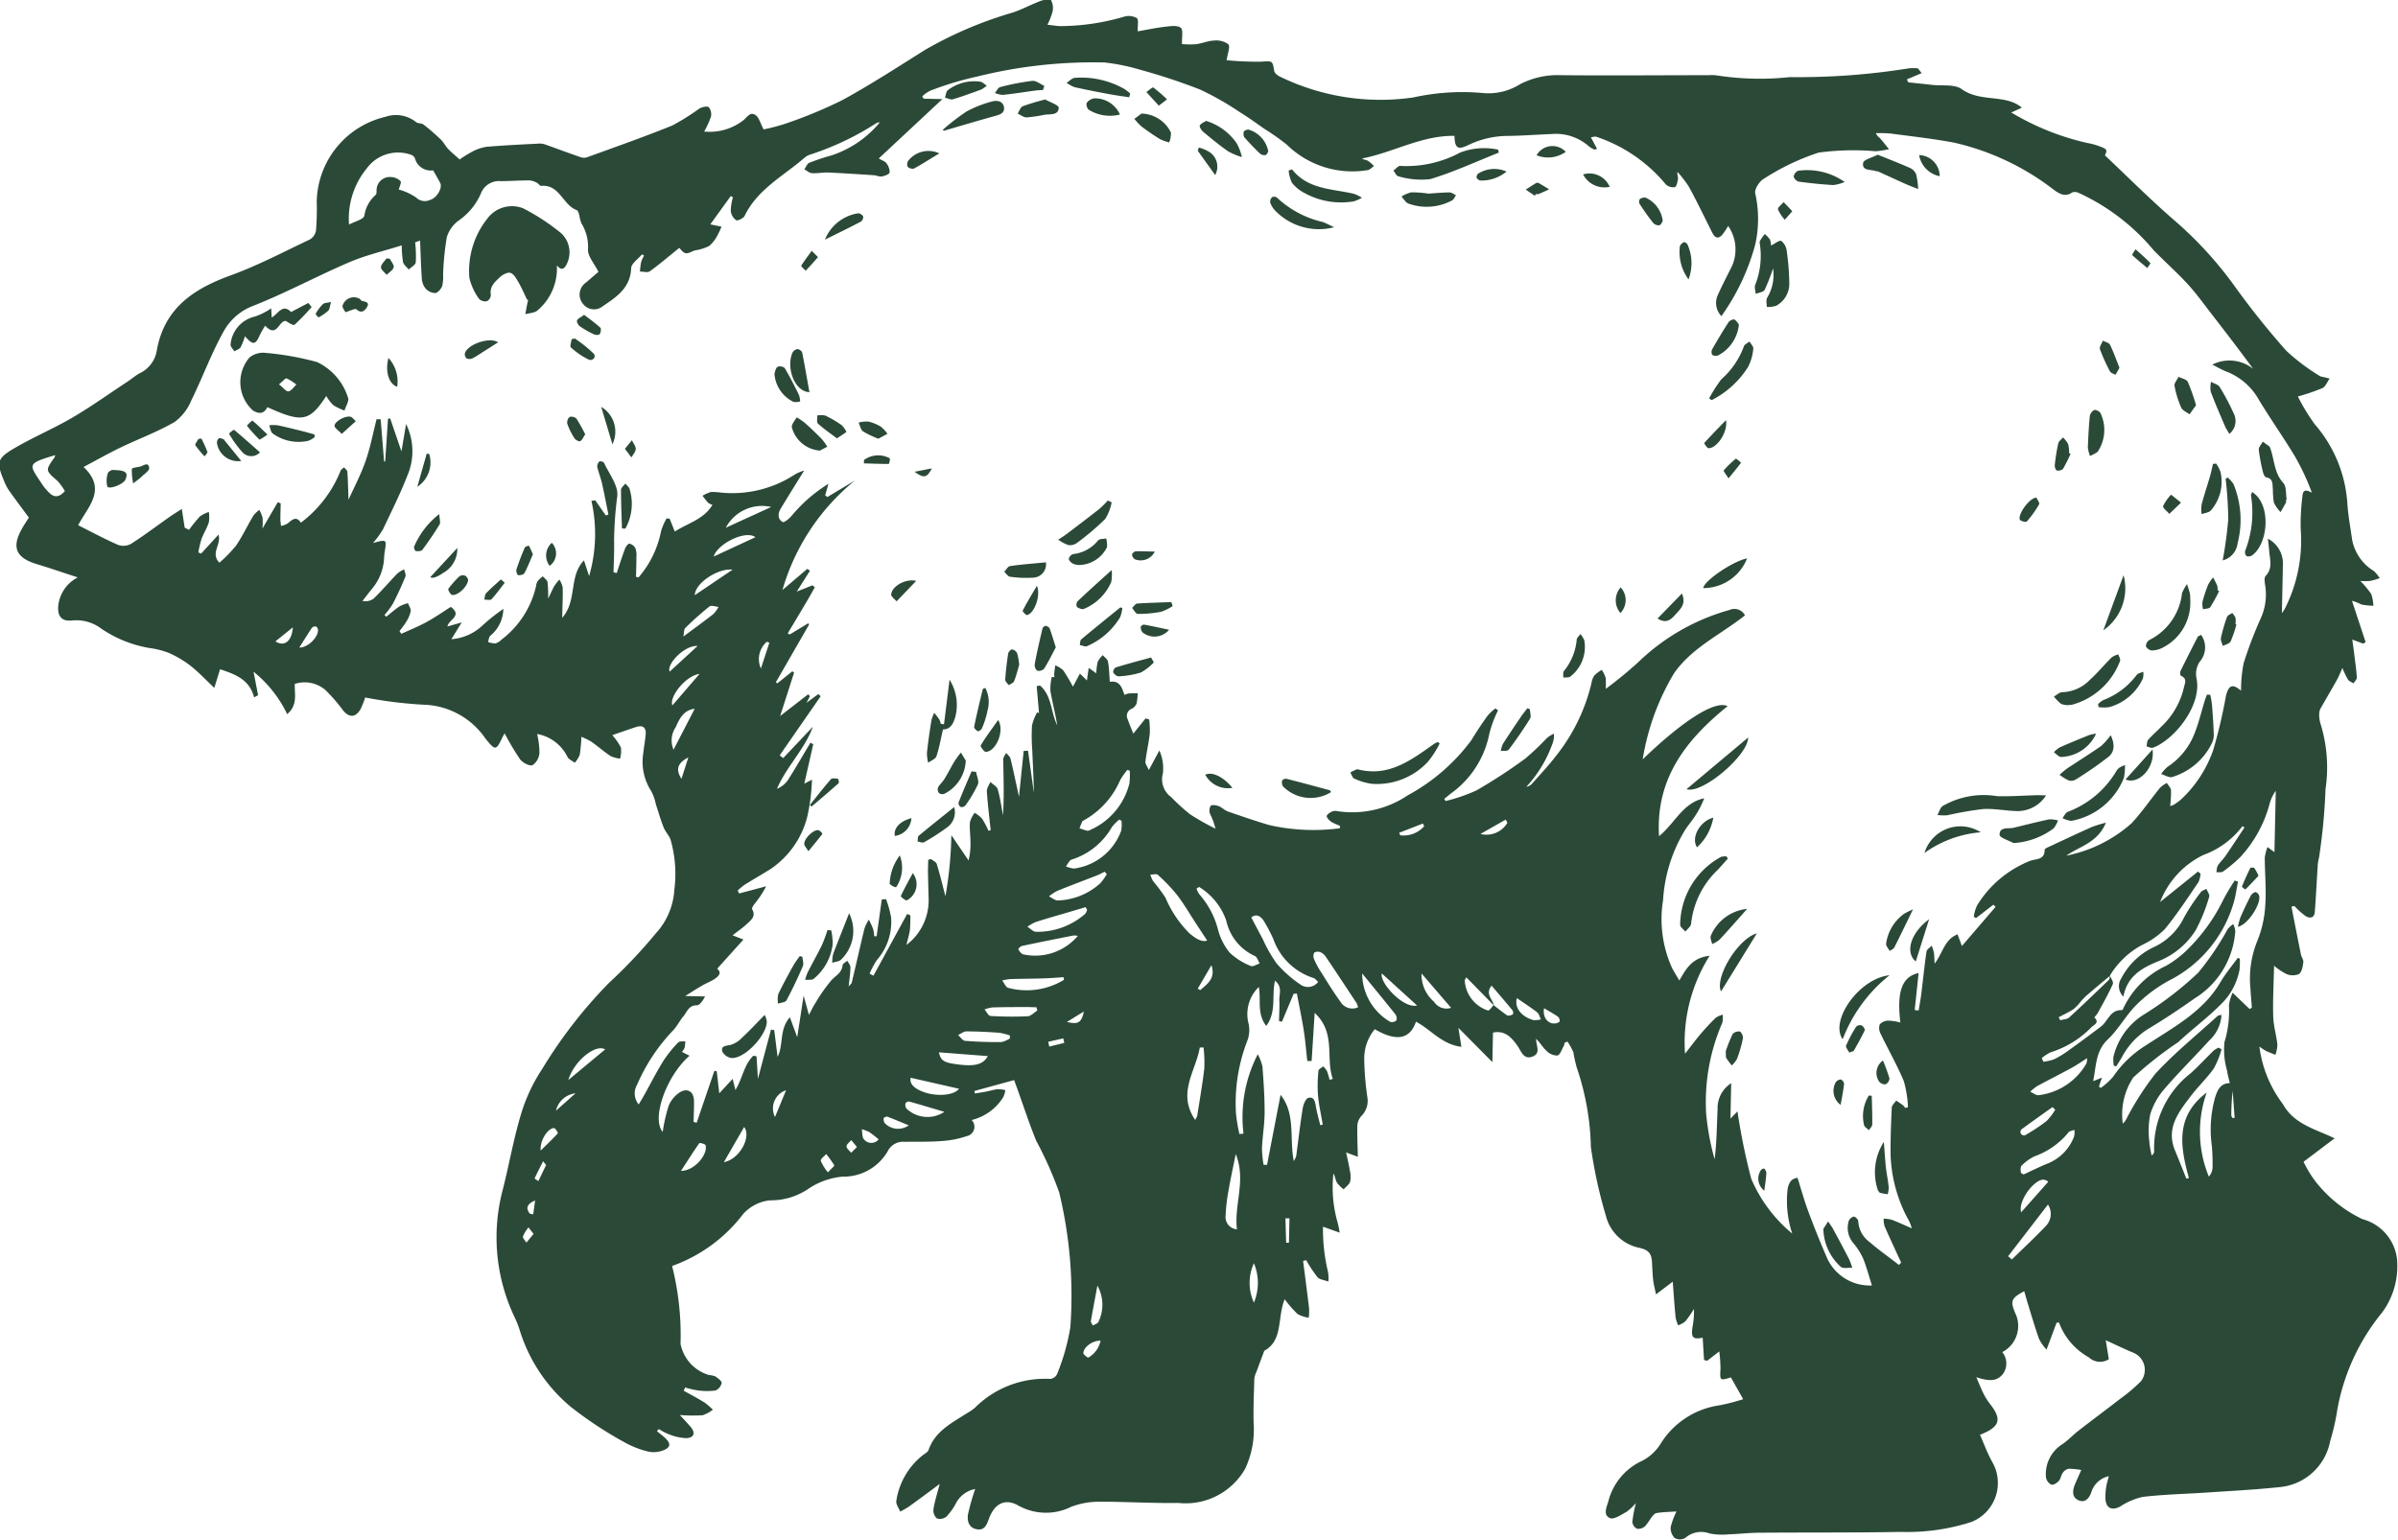 <svg xmlns="http://www.w3.org/2000/svg" width="110.161" height="70.772" viewBox="0 0 110.161 70.772">
  <g id="_8tYvv9.tif" data-name="8tYvv9.tif" transform="translate(-8353.793 -13536.403)">
    <g id="Grupo_701" data-name="Grupo 701">
      <path id="Caminho_661" data-name="Caminho 661" d="M8433.873,13600.7l-.564-1c-.518.152-.507.153-.479-.406a6.85,6.85,0,0,0-.055-.789l-.556.428-.145-.035-.062-1.025c-.452.094-.547-.007-.463-.518a3.47,3.47,0,0,0,.061-.8,5.451,5.451,0,0,1-.392.566,1.123,1.123,0,0,1-.334.185,1.817,1.817,0,0,1-.116-.362c-.051-.527-.086-1.055-.131-1.645l-.769.584c-.06-.29-.111-.472-.131-.657-.03-.279-.038-.56-.055-.839-.023-.395-.168-.56-.619-.651a2,2,0,0,1-1.5-1.471,21.665,21.665,0,0,1-.687-3.153,12.1,12.1,0,0,0-.652-3.661,6.926,6.926,0,0,1-.153-.694,3.018,3.018,0,0,0-.273-.493l-.129.057a.607.607,0,0,1-.04.151c-.091.155-.167.407-.291.436a.7.7,0,0,1-.5-.215c-.175-.159-.295-.379-.476-.551-.014.307.245.67-.184.82-.4.142-.506-.261-.674-.5-.282-.4-.586-.723-1.125-.607l-.029,1.355-1.56-1.574.137.871c-.9-.107-1.4-.795-2.087-1.155-.273.816-.914.922-1.891.346a2.1,2.1,0,0,0-.484,1.4,13.388,13.388,0,0,0,.141,1.717.972.972,0,0,1-.27.868.751.751,0,0,0-.187.409c-.015.471.011.941.021,1.469l-.538-.2c.059.277.127.559.173.844a1.118,1.118,0,0,1,.01.5c-.043.134-.192.235-.295.35a1.5,1.5,0,0,1-.307-.3c-.071-.127-.084-.288-.164-.429a5.84,5.84,0,0,0,.175,2.194,4.362,4.362,0,0,1,.112.527l-.558-.2-.208-.073a8.293,8.293,0,0,0,.22,2.034,1.528,1.528,0,0,1,.026.485c-.171-.063-.393-.083-.5-.2a5.891,5.891,0,0,1-.517-.782l-.143.038c.093.727.189,1.453.275,2.182a2.576,2.576,0,0,1-.016.424,1.482,1.482,0,0,1-.513-.168,5.423,5.423,0,0,1-.593-.68c-.35.862-.06,1.887-.938,2.37-.124.332-.241.643-.355.956a1.069,1.069,0,0,0-.1.316c-.02.67-.048,1.34-.035,2.01a4.262,4.262,0,0,1-.381,2.126,3.143,3.143,0,0,1-3.077,1.582c-1.221.021-2.441-.062-3.663-.055a3.575,3.575,0,0,0-1.26.234,2.6,2.6,0,0,1-2.412-.051c-.612-.354-1.1-.114-1.363.594-.1.278-.2.559-.567.487s-.444-.392-.395-.689a10.611,10.611,0,0,1,.329-1.161,1.26,1.26,0,0,0-.865.621,2.7,2.7,0,0,1-.457.648.476.476,0,0,1-.437.086.505.505,0,0,1-.159-.424c.055-.354.168-.7.288-1.164-.535.4-.973.725-1.416,1.044a4.327,4.327,0,0,1-.4.228c-.063-.162-.2-.337-.178-.485a3.3,3.3,0,0,1,1.208-2.1c.1-.078.238-.144.273-.245.293-.843,1.027-1.221,1.71-1.657a2.784,2.784,0,0,0,.417-.281,4.554,4.554,0,0,1,3.467-1.329.4.4,0,0,0,.306-.211,9.918,9.918,0,0,0,.615-2.168,20.22,20.22,0,0,0-.512-6.187,17.233,17.233,0,0,0-1.055-2.375c-.323-.788-.585-1.6-.874-2.4l-.142-.391-1.824.5.021.116c.173-.029.346-.054.518-.087s.354-.093.534-.112a1.482,1.482,0,0,1,.347.045,1.064,1.064,0,0,1-.1.331,2.365,2.365,0,0,1-1.447,1.042.44.44,0,0,1-.222.739,4.462,4.462,0,0,1-1.181.229c-.559.042-1.12.027-1.681.033a.785.785,0,0,0-.779.447,2.348,2.348,0,0,1-2.072,1.154,3.352,3.352,0,0,0-1.6.582,3.076,3.076,0,0,1-1.735.507,1.915,1.915,0,0,0-1.229.631,7.1,7.1,0,0,1-3.263,2.386,12.993,12.993,0,0,1,.388,3.578,1.868,1.868,0,0,0,1.315,1.435.94.94,0,0,1,.285.062c.118.081.3.215.29.3a.484.484,0,0,1-.287.347,3.043,3.043,0,0,1-.826-.008,3.972,3.972,0,0,1-.562-.131l-.072.146c.322.181.649.353.963.547a3.119,3.119,0,0,1,.377.327,1.488,1.488,0,0,1-.473.256,8.021,8.021,0,0,1-1.041-.01c.2.217.341.368.479.525.251.285.188.52-.188.537a2.354,2.354,0,0,1-.8-.18,2.944,2.944,0,0,1-.46-.239l-.082.1c.119.1.241.189.354.292.3.277.29.457-.1.6a1.19,1.19,0,0,1-.686.037,4.233,4.233,0,0,1-1.091-.436,17.894,17.894,0,0,1-2.44-1.614,7.452,7.452,0,0,1-2.344-3.524,4.153,4.153,0,0,0-.213-.548,8.542,8.542,0,0,1-.568-5.895c.3-1.166.5-2.361.852-3.513a7.776,7.776,0,0,1,.964-2.047,21.664,21.664,0,0,1,3.061-3.948,23.42,23.42,0,0,0,2.166-2.291,3.236,3.236,0,0,0,.841-1.979,5.722,5.722,0,0,0-.176-2.33c-.08-.2-.24-.36-.317-.556-.136-.344-.237-.7-.352-1.051a2.363,2.363,0,0,0-.209-.6,2.485,2.485,0,0,1-.369-1.771c.027-.278.084-.555.107-.834.028-.313-.115-.455-.432-.354-.358.115-.712.243-1.1.376a2.737,2.737,0,0,1,.395.57,1.3,1.3,0,0,1-.04.511,1.451,1.451,0,0,1-.439-.122c-.3-.2-.576-.445-.875-.655a3.17,3.17,0,0,0-.461-.227,7.116,7.116,0,0,1-.076.826,1.264,1.264,0,0,1-.229.365c-.112-.084-.262-.146-.33-.258a1.936,1.936,0,0,0-1.4-1.064,3.762,3.762,0,0,1,.108.871.756.756,0,0,1-.317.564c-.145.053-.454-.114-.574-.272a11.869,11.869,0,0,1-.708-1.192c-.045.079-.071.118-.091.161-.306.645-.332.639-.783.09a3.568,3.568,0,0,0-2.871-1.568,19.886,19.886,0,0,1-2.661-.33,4.591,4.591,0,0,1-.2.509c-.231.429-.545.437-.836.058a7.287,7.287,0,0,0-.8-.917,1.462,1.462,0,0,0-1.4-.274c-.015.46.147.976-.349,1.388a5.625,5.625,0,0,0-1.545-1.95l.21,1.08-.183.1c-.22-.844-.9-1.067-1.564-1.292l-.265.855c-.408-.384-.729-.732-1.1-1.02a4.784,4.784,0,0,0-.994-.588,3.993,3.993,0,0,0-.9-.225,5.611,5.611,0,0,1-2.2-.889,1.9,1.9,0,0,0-1.343-.374c-.483.056-.685-.212-.628-.706a1.665,1.665,0,0,1,.892-1.274c-.662-.214-1.252-.419-1.851-.6-1.039-.309-1.225-.818-.623-1.791.08-.129.164-.256.229-.357-.323-.437-.625-.839-.916-1.249a2.152,2.152,0,0,1-.214-.41c-.37-.874-.347-1.058.465-1.53.869-.509,1.8-.9,2.672-1.411s1.689-1.1,2.531-1.653c.187-.123.357-.275.554-.381a1.4,1.4,0,0,0,.776-1c.326-1.947,1.652-2.86,3.373-3.485,1.262-.458,2.461-1.09,3.677-1.667a.6.6,0,0,0,.273-.421,12.027,12.027,0,0,0,.032-1.3,4.088,4.088,0,0,1,3.16-3.911,1.476,1.476,0,0,1,1.395.237c.083.077.259.048.351.119a10.213,10.213,0,0,1,.794.689c.13.125.213.3.338.432.152.16.326.3.528.484a5.292,5.292,0,0,1,.567-.353,2.013,2.013,0,0,1,.673-.229c.809-.069,1.619-.106,2.43-.149a.778.778,0,0,1,.288.052c.521.185,1.038.38,1.56.561a.514.514,0,0,0,.316.024c1.315-.478,2.638-.942,3.935-1.467a10.433,10.433,0,0,0,1.239-.776c.124-.073.358-.128.438-.063a.519.519,0,0,1,.095.444,3.93,3.93,0,0,1-.309.672,2.513,2.513,0,0,0,1.736-.469c.205-.119.342-.465.615-.293.174.11.235.4.381.664a8.744,8.744,0,0,0,1.03-.272,21.242,21.242,0,0,0,2.591-1.076c1.3-.712,2.548-1.523,3.806-2.312a18.174,18.174,0,0,1,4.016-1.709c.437-.146.847-.37,1.277-.533.153-.057.428-.109.481-.04a.768.768,0,0,1,.073.525,3.05,3.05,0,0,1-.237.607c.225.024.41.058.6.064a10.552,10.552,0,0,0,2.943-.439.75.75,0,0,1,.564.069c.091.07.032.336.044.61.387-.067.815-.159,1.247-.21.246-.029.57-.079.728.046.123.1.043.45.056.749a4.083,4.083,0,0,0,.639.007c.278-.033.547-.157.823-.167a.945.945,0,0,1,.666.167c.1.112-.035.425-.078.735a14.19,14.19,0,0,0,1.6.066c.5-.028.51-.06.586.427.016.1.165.222.279.268a10.538,10.538,0,0,0,6.1.952,10.445,10.445,0,0,1,3.261-.2,2.73,2.73,0,0,0,1.65-.408,3.758,3.758,0,0,1,1.9-.417c2.258.023,4.518,0,6.776,0a1.739,1.739,0,0,1,.378.012,12.882,12.882,0,0,0,3.346.076,31.877,31.877,0,0,0,5.445-.4,1.9,1.9,0,0,1,.439,0l.169.217-.679.288.063.135c.366.039.731.076,1.1.118.458.053,1.024-.043,1.353.193.875.627,2.011.213,2.767.854l-.487.221a11.814,11.814,0,0,0,3.488,1.4,3.075,3.075,0,0,1,.606.169c.311.116.32.161.208.4,1.057,1,2.066,2.009,3.142,2.946a17.5,17.5,0,0,1,2.754,2.979,37.073,37.073,0,0,0,2.438,3.057,9.356,9.356,0,0,0,1.528,1.153.122.122,0,0,0,.036.021l.426.1c-.11.152-.188.374-.338.444a9.633,9.633,0,0,1-1.122.381,8.9,8.9,0,0,0,.78,1.282,6.147,6.147,0,0,1,1.493,3.629c.038.558.139,1.11.219,1.666a2.149,2.149,0,0,0,1,1.444,1.676,1.676,0,0,1,.268.328,3.6,3.6,0,0,1-.441.128,2.835,2.835,0,0,1-.451,0,4.2,4.2,0,0,1,.5.6,1.717,1.717,0,0,1,.1.541,3.277,3.277,0,0,1-.548-.058,2.36,2.36,0,0,0-.435-.172l.628,1.9-.107.071-.506-.188c.034.255.066.479.094.706.043.347.095.693.115,1.043,0,.084-.1.175-.149.264-.088-.056-.2-.092-.256-.17a4.047,4.047,0,0,1-.258-.538c-.1.229-.169.4-.257.557-.235.423-.483.839-.721,1.26a.57.57,0,0,0-.087.267,1.431,1.431,0,0,0,.077.536,6.784,6.784,0,0,1,.212,2.95,27.4,27.4,0,0,1-.276,3c-.015.153-.066.3-.078.454-.049.729-.082,1.461-.138,2.19-.023.291-.242.3-.428.185a3.812,3.812,0,0,1-.513-.463l-.132.034c.145.732.287,1.465.437,2.2.024.123.125.246.108.357-.026.191-.067.445-.2.539a.743.743,0,0,1-.571,0,2.772,2.772,0,0,1-.572-.383c-.018.821-.061,1.58-.039,2.337.013.43.145.855.192,1.287a1.644,1.644,0,0,1-.091.471c-.146-.061-.293-.114-.436-.18a3.458,3.458,0,0,1-.3-.2,5.505,5.505,0,0,0,1.078,2.642c.514.929,1.473,1.139,2.377,1.574l-1.426,1.077a5.049,5.049,0,0,0,.585.953,6.031,6.031,0,0,0,2.112,1.681,2.159,2.159,0,0,1,1.59,1.791,3.582,3.582,0,0,1-.67,2.491,9.781,9.781,0,0,0-2.062,4.446,10.3,10.3,0,0,1-.334,1.477,2.606,2.606,0,0,1-2.331,2.113c-1.113.118-2.232.174-3.349.249-.979.065-1.961.085-2.934.2a3.114,3.114,0,0,0-1.032.442c-.384.206-.662.071-.677-.373a2.806,2.806,0,0,1,.031-.5c.024-.162.075-.321.124-.522a1.091,1.091,0,0,0-.792.7c-.082.266-.26.536-.569.42-.344-.13-.318-.453-.19-.754.092-.216.188-.431.286-.65a3.467,3.467,0,0,0-.588-.055.44.44,0,0,0-.264.19c-.08.11-.093.274-.183.373s-.261.2-.341.165a.458.458,0,0,1-.246-.334,1.621,1.621,0,0,1,.736-1.513c.277-.18.5-.436.769-.64.629-.489,1.271-.963,1.9-1.453a7.67,7.67,0,0,0,.959-.812.854.854,0,0,0-.363-1.315c-.421-.174-.831-.375-1.255-.568l.142.872a.745.745,0,0,1-.917-.086,3.01,3.01,0,0,1-1.372-1.6l-.111.008-.462,1.237a2.363,2.363,0,0,1-.34-.48c-.187-.526-.344-1.063-.509-1.6-.062-.2-.116-.4-.176-.606-.6.323-.648.451-.416,1a1.354,1.354,0,0,1-.592,1.8.826.826,0,0,1,.027,1.009c-.311.386-.714.3-1.219.148.138.317.234.566.354.8a2.948,2.948,0,0,0,.3.458c.521.677.44,1.023-.486,1.385.19.427.349.872.578,1.275a1.929,1.929,0,0,1-.975,2.732,9.663,9.663,0,0,1-3.234.456c-2.16.038-4.32.021-6.48.037-.476,0-.952.06-1.428.074a3.094,3.094,0,0,1-.878-.038,1.107,1.107,0,0,0-1.127.207.492.492,0,0,1-.48,0,.643.643,0,0,1-.185-.5,3.334,3.334,0,0,1,.269-.72c-.318.022-.623.025-.92.074-.1.017-.186.144-.26.235a2.588,2.588,0,0,1-.267.371.462.462,0,0,1-.364.115.4.4,0,0,1-.22-.312,5.981,5.981,0,0,1,.166-.87,2.578,2.578,0,0,1-.436.407c-.242.131-.57.361-.754.286-.336-.14-.157-.5-.075-.782a2.807,2.807,0,0,1,1.535-1.844,2.163,2.163,0,0,0,.854-.776,3.807,3.807,0,0,1,2.723-1.783A9.915,9.915,0,0,0,8433.873,13600.7Zm-11.452-18.094-1.264-1.288a.426.426,0,0,0-.077.135,1.549,1.549,0,0,0,1.07,1.386c.081,0,.171-.161.257-.248.206.159.406.329.624.471.057.035.179-.008.259-.041a.22.22,0,0,0-.009-.183c-.312-.379-.632-.75-.966-1.142C8422,13582.087,8422.374,13582.323,8422.421,13582.608Zm28.292-1.383c.052.135.182.3.14.4-.2.451-.447.883-.685,1.318-.044.082-.168.21-.161.217.262.253-.047.343-.145.457a4.479,4.479,0,0,1-1.882,1.15,2.214,2.214,0,0,0-.391.258l.073.169a2.172,2.172,0,0,0,.484-.108,4.2,4.2,0,0,0,.645-.389q.765-.548,1.515-1.117c.326-.246.424-.784.97-.757.026,0,.065-.086.086-.138a4.068,4.068,0,0,1,1.94-1.9,4.751,4.751,0,0,0,.907-.675,8.312,8.312,0,0,0,1.723-2.367,9.777,9.777,0,0,1,.524-.878l.148.056c-.067.331-.108.67-.207.991a5.826,5.826,0,0,1-2.956,3.55,6.519,6.519,0,0,0-1.5,1.116c-.486.479-.817,1.118-1.312,1.585-.572.539-.533,1.211-.679,1.924l.405-.162-.14.411.083.063a3.019,3.019,0,0,0,.572-.52,4.987,4.987,0,0,1,1.507-1.439c1.256-.828,2.623-1.533,3.424-2.908.228-.39.524-.738.788-1.105l.1.027a3.905,3.905,0,0,1-.015.514,2.973,2.973,0,0,1-.9,1.631c-.6.6-1.293,1.111-1.914,1.694a17.256,17.256,0,0,0-2.071,1.629,3.085,3.085,0,0,0-.478,2.115.681.681,0,0,0,.172-.227,13.232,13.232,0,0,1,1.331-2.072c.882-.952,1.9-1.778,2.862-2.654.032-.029.1-.024.17-.04a1.722,1.722,0,0,1-.558,1.17c-.687.758-1.418,1.477-2.083,2.253a3.2,3.2,0,0,0-.634,1.15,4.025,4.025,0,0,0-.044,1.215,4.832,4.832,0,0,0,.109.668c.1-.073.118-.135.115-.2a4.353,4.353,0,0,1,1.662-3.562c.375-.334.715-.708,1.076-1.058a1.082,1.082,0,0,1,.224-.133l.135.077a3.981,3.981,0,0,1-.357.882c-.324.455-.738.845-1.076,1.292-.55.725-1.123,1.457-.708,2.467.178.432.35.864.523,1.3l.119-.027c-.4-1.437-.635-2.837.816-3.926a5.406,5.406,0,0,0,.1,3.863.706.706,0,0,0,.169-.392,9.4,9.4,0,0,0-.03-1.009,5.441,5.441,0,0,1,.152-2.251c.109-.328.236-.637.67-.646-.049-.218-.1-.393-.125-.572a3.453,3.453,0,0,1-.118-1.315,4.89,4.89,0,0,0,.205-1.682,1.928,1.928,0,0,1,.17-.584l.782.751.1-.069c-.021-.292-.049-.583-.065-.874a4.576,4.576,0,0,1,.312-2.177,5.093,5.093,0,0,0,.37-1.657c.052-.724-.021-1.454-.024-2.183a2.119,2.119,0,0,1,.126-.484l.319.231.061-2.817a1.814,1.814,0,0,0-.291.628,5.822,5.822,0,0,1-1.33,2.409,6.636,6.636,0,0,1-.8.671c-.068.052-.2.027-.3.039a.821.821,0,0,1,.051-.3c.1-.165.256-.3.365-.461.295-.43.579-.868.867-1.3l-.091-.062a3.943,3.943,0,0,1-1.8,1.326,4,4,0,0,0-1.984,2.16l1.741-1.4.115.1a1.136,1.136,0,0,1-.094.385c-.5.733-.987,1.483-1.551,2.167a3.681,3.681,0,0,1-1.032.718,3.851,3.851,0,0,0-1.5,1.435c-.361.3-.726.606-1.085.916a3.6,3.6,0,0,0-.269.289,1.942,1.942,0,0,1-.309.317c-.213.14-.447.246-.674.367l.067.14c.14-.041.316-.041.413-.129.617-.562,1.218-1.141,1.817-1.721C8450.723,13581.384,8450.706,13581.292,8450.713,13581.226Zm-17.391,4.954-.034,1.631.322-.335a28.9,28.9,0,0,0,.632,3.095,6.614,6.614,0,0,0,1.885,2.522,4.736,4.736,0,0,1-.207-2.091c.077-.3.182-.431.449-.473.168.531.307,1.045.493,1.541.272.73.563,1.457.876,2.172a2.147,2.147,0,0,0,2.049,1.234c-.131-.408-.24-.829-.4-1.229a3.019,3.019,0,0,0-.428-.685,1.084,1.084,0,0,1-.234-1.058.333.333,0,0,1,.234-.192c.064,0,.2.135.2.209a1.256,1.256,0,0,0,.522.961c.429.374.9.7,1.348,1.053l.1-.11c-.255-.557-.517-1.11-.762-1.673a1.217,1.217,0,0,1-.042-.343,1.523,1.523,0,0,1,.375.049c.31.119.611.26.917.393a1.876,1.876,0,0,0-.22-.513,6.688,6.688,0,0,1-.751-2.812c-.012-.739.018-1.479.052-2.217,0-.112.134-.22.205-.328.106.072.216.142.317.22a.579.579,0,0,1,.092.118l.131-.033a5.121,5.121,0,0,0-.192-1.2c-.312-.746-.717-1.452-1.068-2.182a.54.54,0,0,1-.038-.421.529.529,0,0,1,.388-.177,2.635,2.635,0,0,1,.56.087c-.17-1.422.073-2.109.839-2.273l-.18,1.7.182.021c.04-.251.087-.5.119-.753.081-.651.146-1.3.241-1.954.015-.1.157-.184.24-.274a2.151,2.151,0,0,1,.1.322c.022.146.02.3.033.507.38-.5.456-1.118,1.053-1.347l.2.536,1.547-1.8-.1-.1-.8.618-.1-.063a1.723,1.723,0,0,1,.152-.524,5.026,5.026,0,0,1,2.437-2.045c.275-.1.672-.033.665-.512,0-.044.125-.1.2-.133.66-.309,1.318-.618,1.983-.916a5.923,5.923,0,0,1,.632-.192c-.384.928-1.21,1.085-1.823,1.516a6.375,6.375,0,0,0,3-1.488c.476-.51.87-1.094,1.311-1.636a1.426,1.426,0,0,1,.311-.219c.066.113.183.222.191.338a5.031,5.031,0,0,1-.039.724.862.862,0,0,0,.17-.062,2.713,2.713,0,0,0,.338-.249,5.6,5.6,0,0,0,1.473-2.271,23.58,23.58,0,0,0,.577-2.45c.124-.538.31-.6.7-.269a6.226,6.226,0,0,1,.12-1.268,18.83,18.83,0,0,1,.795-2.082,2.637,2.637,0,0,0,.194-1.478c-.021-.147-.059-.36.019-.442.337-.356.194-.756.164-1.149-.015-.189-.039-.379-.06-.567a1.287,1.287,0,0,1,.689,1.21c-.013.725-.03,1.449-.046,2.21a1.577,1.577,0,0,0,.122-.174,6.928,6.928,0,0,0,.741-3.7,10.417,10.417,0,0,1,.082-1.506c.022-.306.179-.292.433-.153a10.934,10.934,0,0,0-.777-1.664c-.525-.873-1.113-1.707-1.643-2.577a2.912,2.912,0,0,0-1.478-1.313c-.233-.088-.452-.22-.677-.331a1.742,1.742,0,0,1,1.876.194c-.626-.854-1.263-1.686-1.905-2.514-.36-.466-.705-.946-1.1-1.379-.5-.543-1.056-1.033-1.569-1.562a9.806,9.806,0,0,0-3.442-2.631.388.388,0,0,0-.3-.018c-.31.216-.56.073-.809-.1a11.756,11.756,0,0,0-4.624-2.193c-.964-.179-1.93-.287-2.9-.415a6.1,6.1,0,0,0-.683-.019.577.577,0,0,0,.187.229c.145.164.278.339.417.509a4.449,4.449,0,0,1-.614.094,11.926,11.926,0,0,0-2.62.063,10.841,10.841,0,0,0-2.522,1.206c-.2.112-.437.489-.388.669a5.359,5.359,0,0,1-.006,2.369,10.246,10.246,0,0,1-1.549,3.27.872.872,0,0,1-.172-.955c.206-.461.441-.906.664-1.359a1.894,1.894,0,0,0-.182-1.83,3.262,3.262,0,0,1-.271.406c-.184.206-.338.145-.453-.085-.358-.71-.7-1.428-1.082-2.127a5.069,5.069,0,0,0-.521-.675c-.026.13.035.226.023.312-.021.139-.066.367-.142.385a.491.491,0,0,1-.423-.131,7.036,7.036,0,0,0-3.182-2.182c-.059-.024-.142.01-.256.021l.286.534c-.081.02-.113.039-.13.03a1.173,1.173,0,0,1-.25-.15,2.294,2.294,0,0,0-1.713-.562c-.658.028-1.316.075-1.975.087a4.186,4.186,0,0,0-1.826.409c-.511.254-.642.154-.657-.412-1.506-.023-2.81.762-4.246,1.04.093.065.194.063.269.106a1.979,1.979,0,0,1,.281.24c-.095.063-.184.17-.285.187a4.294,4.294,0,0,1-3.715-1.163,10.642,10.642,0,0,0-1.028-.727c-.38-.263-.753-.538-1.146-.778a13.358,13.358,0,0,0-1.812-1.031,27.467,27.467,0,0,0-2.75-.91,9.313,9.313,0,0,0-1.639-.336,22.081,22.081,0,0,0-5.878.652,14.508,14.508,0,0,0-2.131.644,1.534,1.534,0,0,0-.371.261l.068.107.858.018-2.922,2.728c.163.1.29.132.346.215a.686.686,0,0,1,.155.424c-.016.085-.226.164-.358.188-.116.022-.245-.048-.37-.056-.7-.046-1.393-.093-2.09-.124-.251-.011-.5.046-.754.029-.12-.008-.232-.115-.348-.177.075-.1.129-.261.229-.3a9.471,9.471,0,0,1,.993-.331,4.836,4.836,0,0,0,2.24-1.519.224.224,0,0,0-.158.031,12.9,12.9,0,0,1-2.992,1.428.785.785,0,0,0-.3.156c-.966.84-2.159,1.444-2.755,2.673-.054.112-.322.242-.392.2a.617.617,0,0,1-.246-.427,2.477,2.477,0,0,1,.1-.626l-.1-.055-.94,1.3.514.105a3.3,3.3,0,0,1-.2.426,1.525,1.525,0,0,1-.362.459,2.108,2.108,0,0,1-.568.192c-.179.012-.341.157-.49.146s-.256-.192-.319-.246c-.457.368-.89.739-1.351,1.073-.1.074-.3.013-.456.014a3.693,3.693,0,0,1,.056-.44,1.581,1.581,0,0,1,.133-.294l-.092-.059c-.174.211-.489.417-.5.636-.034.9-.662,1.319-1.293,1.741a.638.638,0,0,1-.935-.12.665.665,0,0,1,.16-.964c.216-.189.434-.374.566-.487-.2-.394-.481-.7-.482-1.013a2.058,2.058,0,0,0-.3-1.216,1.515,1.515,0,0,1-.095-.362c-.028-.088-.058-.222-.12-.244-.641-.231-.782-1.192-1.634-1.116-.062.006-.126-.108-.2-.143a.862.862,0,0,0-.338-.108c-.434,0-.867.028-1.3.035a.891.891,0,0,0-.935.572,2.919,2.919,0,0,1-1.029,1.245,1.488,1.488,0,0,0-.534.758,12.714,12.714,0,0,0-.17,1.7,2.121,2.121,0,0,1-.04.54c-.053.137-.2.316-.325.327a.634.634,0,0,1-.448-.216.823.823,0,0,1-.166-.465c-.041-.569-.054-1.14-.078-1.729l-.229.078a5.3,5.3,0,0,1,.03.92c-.018.123-.21.222-.324.331-.09-.114-.229-.216-.261-.345a4.612,4.612,0,0,1-.058-.766c-.818.259-1.64.446-2.4.771-1.482.634-2.907,1.408-4.406,2a2.6,2.6,0,0,0-1.351,1.137c-.582,1.029-.989,2.156-1.514,3.221a2.317,2.317,0,0,1-.767.989c-.786.454-1.649.772-2.471,1.167-.562.271-1.106.58-1.709.9,1.1,1.035.188,1.835-.249,2.676.637.319,1.228.639,1.842.906a.728.728,0,0,0,.591-.053c.6-.384,1.168-.814,1.751-1.225.171-.12.351-.229.577-.376l.133.859.2.1a6.617,6.617,0,0,1,.5-.615,1.474,1.474,0,0,1,.409-.205,1.524,1.524,0,0,1,0,.48c-.086.265-.241.506-.339.768a5.027,5.027,0,0,0-.143.609l.128.057.8-.876c.137.486-.389.85.041,1.292a6.066,6.066,0,0,0,.764-.786c.3-.437.524-.924.8-1.381a1.346,1.346,0,0,1,.271-.259,1.961,1.961,0,0,1,.147.359,2.949,2.949,0,0,1-.006.5l.705-1.213.134.055c-.006.244-.015.489-.015.732,0,.1.02.2.029.306a1,1,0,0,0,.313-.12c.205-.176.393-.349.6-.031a5.567,5.567,0,0,0,1.821-2.379c.022-.066.106-.11.162-.164.054.068.148.133.153.2.029.436.037.874.052,1.29.249-.556.564-1.148.783-1.774s.341-1.282.506-1.927l.188,0,.157,1.939.05.007.13-1.964.1-.021.518,1.517.213-1.257a2.832,2.832,0,0,1,.144,2.149c-.34.916-.783,1.794-1.2,2.679a4.516,4.516,0,0,1-.461.638c.628-.17.628-.17.537.394a2.292,2.292,0,0,0-.03.293,2.381,2.381,0,0,1-.587,1.456c-.138.172-.271.347-.406.521a.646.646,0,0,0,.516-.111c.376-.367.719-.77,1.085-1.149a1.4,1.4,0,0,1,.313-.193c.021.112.095.247.058.335-.174.424-.366.842-.577,1.248a3.831,3.831,0,0,1-.384.513l.08.083c.2-.159.394-.331.606-.474a1.839,1.839,0,0,1,.393-.151c.046.126.144.26.126.375a1.521,1.521,0,0,1-.215.493c-.085.147-.2.279-.3.418l.083.124c.386-.178.781-.336,1.152-.539.391-.213.758-.469,1.122-.7.553.422-.1.572-.156.9l.657-.186-.475.77a2.311,2.311,0,0,0,1.427-.63,9.374,9.374,0,0,1,.96-.763,1.628,1.628,0,0,1-.607,1.242c-.062.065-.064.186-.095.28a.958.958,0,0,0,.334.066.613.613,0,0,0,.282-.173,4.284,4.284,0,0,0,1.588-2.458.564.564,0,0,1,.078-.237,1.537,1.537,0,0,1,.233-.216c.076.09.2.169.217.27a5.533,5.533,0,0,1,.028.758c.13-.268.2-.434.286-.587a2.611,2.611,0,0,1,.23-.29,1.076,1.076,0,0,1,.152.357c.011.427-.011.854-.022,1.4.705-.811.288-1.9,1-2.639l.236.721a6.929,6.929,0,0,0,.106-3.457l.175-.027.488.7.118-.046c-.1-.476-.186-.954-.294-1.427-.059-.259-.162-.507-.219-.767a.313.313,0,0,1,.1-.243c.03-.028.19.016.212.063.229.5.654,1.031.61,1.516a17.2,17.2,0,0,0-.149,2.083c.014.475-.016.95-.025,1.427l.146.04c.124-.37.24-.743.377-1.108.037-.1.146-.25.208-.244a.415.415,0,0,1,.273.21.834.834,0,0,1,.047.369c0,.315-.011.631-.018.946l.116.025a4.6,4.6,0,0,0,1.036-2.132,2.653,2.653,0,0,1,.258-.587l.138.028.232.584c.6-.389,1.328-.554,1.73-1.225a.736.736,0,0,1-.2-.1c-.094-.1-.171-.213-.255-.32a1.662,1.662,0,0,1,.388-.173,2.831,2.831,0,0,1,.46.028,5.247,5.247,0,0,0,3.4-.836,1.858,1.858,0,0,1,.42-.176c-.377.61-.729,1.174-1.072,1.742-.138.228-.156.482.086.623.064.038.313-.16.423-.3a6.964,6.964,0,0,1,1.679-1.457l-.149.528.1.08,1.268-.761a10.076,10.076,0,0,0-3.331,5.033l1.14-.97.124.083-.607.96.722-.288.108.092c-.133.233-.261.469-.4.7-.279.474-.562.943-.845,1.415l.089.054.855-.518.035.063-1.526,2.652.074.044.686-.552.079.065-.64,1.992,1.288-1,.079.09-.156.3.544-.4.107.1-1.883,2.716.161.126,1.363-1.44c-.379,1.048-1.212,1.824-1.649,2.852a1.133,1.133,0,0,0,.506-.407c.357-.562.689-1.139,1.031-1.71l.13.065-.412,1.816.353-.183a9.052,9.052,0,0,1-.219,1.716,4.134,4.134,0,0,1-1.687,2.393c-.395.243-.795.475-1.188.72a2.989,2.989,0,0,0-.318.263l.065.136,1.244-.33a4.669,4.669,0,0,1-.54.815c-.053.07-.132.194-.105.239.188.331-.056.5-.242.677s-.43.344-.658.522l.5.194-1.206,1.339c.234.2.053.364-.16.5-.165.1-.353.173-.521.271-.25.145-.492.3-.789.486l.913.02c-.11.206-.249.409-.387.407-.372,0-.437.3-.605.5s-.284.44-.458.633a8.466,8.466,0,0,0-1.67,2.509.8.8,0,0,0,.07.915c.111-.188.194-.323.271-.462.286-.514.552-1.041.862-1.54a5.854,5.854,0,0,1,.684-.85c.058-.063.214-.037.324-.053a1.652,1.652,0,0,1-.032.3.742.742,0,0,1-.122.19l.35.175c-1.054.912-1.766,2.876-1.233,3.5a7.641,7.641,0,0,1,.273-1.2,1.343,1.343,0,0,1,.536-.632c.353-.2.619,0,.627.4.007.324-.011.649-.018.974l.142.036.814-2.384.108.019.117,1.014.613-.664.128.51c.329-.525.388-1.163.828-1.575l.143.03.063,1.034.6-2.262.149.023.155,1.231c.283-.578.064-1.246.563-1.823l.339.919.293-1.913.244.885c.13-.239.2-.4.3-.546a7.382,7.382,0,0,1,.746-1.059c.2-.21.47-.335.5-.675.007-.076.143-.14.219-.208.049.1.141.2.141.3,0,.266-.045.531-.08.885.091-.11.132-.137.14-.172.2-.831.384-1.664.586-2.493a2.079,2.079,0,0,1,.2-.408,4.51,4.51,0,0,1,.2.437,1.563,1.563,0,0,1,.046.326l.112,0,.238-1.692.193-.014a4.514,4.514,0,0,1,.235.852,2.659,2.659,0,0,1-.652,1.945,3.545,3.545,0,0,0-.336.629l.175.094,1.55-2.839.146.065a6.163,6.163,0,0,1-.019.659c-.027.218-.1.43-.16.7a2.568,2.568,0,0,0,1.02-2.1c-.012-.42-.023-.841-.031-1.261,0-.184.008-.366.012-.55l.123-.037c.092.075.237.132.267.227.144.466.257.94.4,1.484a17.84,17.84,0,0,0,.272-2.807l.79,1.162a3.119,3.119,0,0,0,.088-.839c0-.309-.049-.618-.024-.923a1.285,1.285,0,0,1,.217-.426,1.455,1.455,0,0,1,.34.268,4.189,4.189,0,0,1,.295.556l.1-.026c-.062-.6-.137-1.19-.175-1.787-.009-.14.1-.286.16-.43.117.112.3.205.34.339.112.39.166.794.242,1.193.055-.861.023-1.714.01-2.568,0-.1.087-.2.134-.3.069.088.18.166.2.266.133.541.244,1.087.39,1.75l.215-2.106.2-.008.269,1.937c-.01-.655-.048-1.312-.075-1.969a8.589,8.589,0,0,1-.011-1.132,2.21,2.21,0,0,1,.238-.6l.085.033-.109-1.24.156-.025c.552.479.49,1.229.788,1.828-.082-.531-.222-1.05-.313-1.578a2.428,2.428,0,0,1,.063-.642l.127,0a.5.5,0,0,1-.019-.123c.014-.14.035-.277.054-.415a1.245,1.245,0,0,1,.362.228,8.008,8.008,0,0,1,.449.752l.32-.6.322.315.082-.577.348.25a2.781,2.781,0,0,1,.064-.526,1.19,1.19,0,0,1,.234-.309c.083.1.221.187.24.3.054.3.059.607.084.927.47-.077.558.282.674.6a.813.813,0,0,1,.177-.064c.142-.011.283-.01.427-.013a2.349,2.349,0,0,1-.049.472.458.458,0,0,1-.223.241.346.346,0,0,0-.184.485c.073.217.165.426.257.659l.563-.7.165.047a3.887,3.887,0,0,1,.028.663c-.05.428-.15.848-.2,1.274-.012.1.083.215.157.389l.484-.9a2.031,2.031,0,0,1,.164,1.044,1.009,1.009,0,0,0,.38,1.1,8.96,8.96,0,0,0,.869.792,12.351,12.351,0,0,0,1.165.66,3.125,3.125,0,0,0-.25-.681.429.429,0,0,1,.03-.371c.063-.061.254-.029.369.015.154.06.279.2.435.25.631.219,1.263.438,1.9.623a9.231,9.231,0,0,0,3.209.146c.015,0,.024-.042.037-.065-.016-.023-.025-.057-.047-.067a2.216,2.216,0,0,1-.377-.176c-.089-.063-.21-.192-.194-.266s.161-.163.267-.21a.487.487,0,0,1,.249,0,4.571,4.571,0,0,0,3.208-.735,8.923,8.923,0,0,0,2.923-2.536c.23-.385.482-.758.743-1.124a2.4,2.4,0,0,1,.355-.332l.123.089a5.477,5.477,0,0,0-.4,1.074,4.411,4.411,0,0,1-1.783,2.759l-.288.235.061.1a7.824,7.824,0,0,0,1.417-.488,24.024,24.024,0,0,0,2.244-1.464,11.5,11.5,0,0,0,1-.951,1.812,1.812,0,0,1,.313-.193,1.042,1.042,0,0,1-.035.376,5.763,5.763,0,0,1-1.229,2.067.468.468,0,0,0,.247-.128c.388-.438.791-.865,1.145-1.33a8.478,8.478,0,0,0,1.6-3.307.892.892,0,0,1,.131-.351,1.692,1.692,0,0,1,.34-.258,1.273,1.273,0,0,1,.182.372,5.111,5.111,0,0,1-.006.691l-.068-.133a19.32,19.32,0,0,0,1.583-1.295,9.805,9.805,0,0,1,4.19-2.391.544.544,0,0,1,.7.251c-1.1.873-2.416,1.467-3.249,2.646a11.078,11.078,0,0,0-1.449,3.971c1.834-1.771,3.324-2.729,3.9-2.445-1.9,1.534-3.312,3.321-3.15,5.973.723-.577,1.085-1.533,2.075-1.739a4.194,4.194,0,0,1-.443.85c-.121.187-.266.359-.395.542a6.976,6.976,0,0,0-1.052,3.29,5.446,5.446,0,0,0,.4,3.086c.091.189.209.367.348.606.321-.571.605-1.051,1.39-1.136a7.463,7.463,0,0,0-1.129,4.5c.276-.351.48-.628.7-.889s.462-.521.711-.764a1.035,1.035,0,0,1,.315-.142.963.963,0,0,1-.014.373,9.152,9.152,0,0,0-.741,4.188,11.871,11.871,0,0,0,.388,2.083c.1-.782.1-1.539.137-2.3A1.352,1.352,0,0,1,8433.322,13586.18Zm-22.592,2.339.188-.02a6.3,6.3,0,0,1,.655-3.646,2.226,2.226,0,0,1,.215.563c.054.7.1,1.395.1,2.092,0,.56-.1,1.117-.122,1.677a4.951,4.951,0,0,0,.074.745l.159.006.622-3.221c.7.886.4,1.976.606,3.046a1.1,1.1,0,0,0,.111-.224c.1-.732.181-1.467.3-2.2.029-.178.14-.451.263-.481.267-.068.306.189.344.408.049.285.13.565.2.847l.114-.024c-.076-.451-.178-.9-.22-1.353a6.6,6.6,0,0,1,.021-1.119c0-.074.141-.139.216-.206a.957.957,0,0,1,.175.211,3.143,3.143,0,0,1,.121.406l.148-.042c-.344-.958.162-2.109-.833-3.033l-.139,2.212-.2,0c-.052-.466-.088-.934-.161-1.4-.09-.569-.21-1.134-.317-1.7l-.149.01-.535,1.281-.137-.025c.007-.315.029-.633.015-.948-.012-.29.156-.626-.2-.908-.159.692.083,1.418-.4,2.078-.445-.571-.229-1.2-.343-1.791a1.739,1.739,0,0,0-.463,1.712,1.428,1.428,0,0,1-.054.731,7.936,7.936,0,0,0-.531,3.383A8.324,8.324,0,0,0,8410.73,13588.519Zm-40.9-41.795c.268-.145.65-.229.7-.4a1.563,1.563,0,0,1,.524-.964c.038-.028.034-.121.038-.186a.609.609,0,0,1,.668-.632.66.66,0,0,1,.433.188c.052.06-.051.255-.081.385a2.632,2.632,0,0,1,.8.37.567.567,0,0,0,.638.108c.313-.086.582-.559.465-.78-.1-.191-.211-.38-.323-.579a.752.752,0,0,1-.834-.544.291.291,0,0,0-.162-.164,1.78,1.78,0,0,0-2.058.624A3.639,3.639,0,0,0,8369.827,13546.724Zm39.05,30.437-.121.082a1.164,1.164,0,0,0,.131.261,3.92,3.92,0,0,1,.855,1.612,2.758,2.758,0,0,0,.544,1.074,3.042,3.042,0,0,0,.967.606c.094.045.269-.074.406-.118-.073-.117-.121-.3-.223-.34a2.34,2.34,0,0,1-1.315-1.632A2.948,2.948,0,0,0,8408.877,13577.16Zm5.468,4.368c-.089-.078-.141-.162-.21-.18a2.879,2.879,0,0,1-1.855-1.806,8.237,8.237,0,0,0-.431-.817c-.142-.219-.346-.348-.576-.16.183.346.348.662.518.977a6.839,6.839,0,0,0,.639,1.128,5.426,5.426,0,0,0,1.08.963A.591.591,0,0,0,8414.345,13581.528Zm-5.1-1.905-.526-.8c-.281-.43-.54-.879-.852-1.286a7.917,7.917,0,0,0-.888-.932c-.062-.059-.228-.008-.346-.007a1.564,1.564,0,0,0,.131.3,7.755,7.755,0,0,1,.567.76,5.136,5.136,0,0,0,1.088,1.624C8408.7,13579.521,8409,13579.714,8409.246,13579.623Zm-3.554-7.8-.11-.042a3.191,3.191,0,0,0-.336.482,3.846,3.846,0,0,1-1.661,1.837c-.025.014-.06.024-.07.045-.049.105-.091.214-.135.32a3.6,3.6,0,0,0,.36.116.277.277,0,0,0,.158-.049,3.167,3.167,0,0,0,1.774-2.115A3.011,3.011,0,0,0,8405.692,13571.822Zm-.377,2.3-.11-.056a2.572,2.572,0,0,0-.331.338,3.261,3.261,0,0,1-1.85,1.5c-.108.028-.178.205-.266.312a1.237,1.237,0,0,0,.373.1,2.68,2.68,0,0,0,2.169-1.746A1.89,1.89,0,0,0,8405.315,13574.123Zm10.863,8.569a.774.774,0,0,0-.057-.176c-.467-.709-.934-1.417-1.408-2.12a.609.609,0,0,0-.242-.226.346.346,0,0,0-.3.006.335.335,0,0,0-.017.295,3.531,3.531,0,0,0,.292.554c.3.472.586.952.916,1.4A.637.637,0,0,0,8416.179,13582.692Zm30.581,7.681c.368-.17.7-.338,1.05-.482a2.155,2.155,0,0,0,1.266-1.267.989.989,0,0,0,.012-.3c-.091.037-.215.048-.27.115a3.559,3.559,0,0,1-1.555,1.1,2.049,2.049,0,0,0-.6.431c-.06.055-.049.205-.037.309C8446.628,13590.32,8446.725,13590.351,8446.76,13590.373Zm-36.2-.938c-.128.643-.243,1.158-.331,1.679a7.982,7.982,0,0,0-.134,1.159.562.562,0,0,0,.521.622C8410.476,13591.75,8411.052,13590.646,8410.562,13589.435Zm-1.865-1.564a1.079,1.079,0,0,0,.095-.189c.113-.726.242-1.449.326-2.179a6.05,6.05,0,0,0-.035-.966l-.172.006C8408.73,13585.617,8407.855,13586.634,8408.7,13587.87Zm-5.388-8.462a1.053,1.053,0,0,0-.209-.014c-.788.156-1.576.313-2.362.48-.065.014-.171.132-.161.15a.5.5,0,0,0,.2.23A2.569,2.569,0,0,0,8403.309,13579.408Zm.426-1.186-.067-.132-.855.252c-.479.142-.96.275-1.434.43a2.083,2.083,0,0,0-.388.217c.13.082.255.224.391.234a3.332,3.332,0,0,0,2.236-.8C8403.675,13578.387,8403.7,13578.293,8403.734,13578.223Zm45.939,6.808c-.28.177-.491.326-.716.447-.524.285-1.059.554-1.583.839a2.166,2.166,0,0,0-.315.256c.133.057.275.18.394.158a2.937,2.937,0,0,0,2.188-1.456A.955.955,0,0,0,8449.674,13585.03Zm-92.9-26.059a2.5,2.5,0,0,0-.339-.467c-.557-.487-.562-.479-.142-1.073a.5.5,0,0,0,.037-.113c-1.351.41-1.215.4-.56,1.4a2.365,2.365,0,0,0,.244.288C8356.238,13559.247,8356.474,13559.308,8356.77,13558.972Zm47.866,17.6-.1-.109c-.12.059-.237.124-.36.172-.607.238-1.22.465-1.824.711a2.2,2.2,0,0,0-.374.251c.142.065.285.2.422.186a3.045,3.045,0,0,0,1.938-.792A2.6,2.6,0,0,0,8404.636,13576.576Zm43.239,15.18-1.834,2.38.17.149c.524-.513,1.063-1.012,1.567-1.543A.793.793,0,0,0,8447.875,13591.756Zm-31.509-10.625a2.589,2.589,0,0,0,1.294,2.237.308.308,0,0,0,.282-.072.327.327,0,0,0-.058-.287C8417.37,13582.358,8416.843,13581.717,8416.366,13581.131Zm-13.7.3-.015-.117c-.3.018-.605.045-.908.054-.515.016-1.029.017-1.543.032a2.544,2.544,0,0,0-.369.065c.092.118.166.314.279.34A3.29,3.29,0,0,0,8402.666,13581.431Zm-2.484,2.693,0-.133a2.836,2.836,0,0,0-.5-.125c-.5-.035-1-.061-1.5-.061-.127,0-.253.109-.38.168.107.093.208.255.322.266.553.044,1.109.06,1.665.057A1.184,1.184,0,0,0,8400.182,13584.124Zm1.259-1.279-.04-.15c-.144,0-.287-.01-.432-.009-.529,0-1.061,0-1.591.017a1.623,1.623,0,0,0-.361.092c.093.105.181.3.279.3a15.943,15.943,0,0,0,1.7.014C8401.149,13583.1,8401.292,13582.937,8401.44,13582.845Zm-5.819,3.089c-.044.252.105.457.531.63.627.254,1.47.19,1.692-.124Zm1.3-1.168c.08.362.217.459.706.533.9.135,1.314.053,1.54-.36Zm20.346-3.625c-.112.429.991,1.629,1.621,1.474Zm-32.083-15.483c.52-.386.954-.7,1.376-1.031a1.441,1.441,0,0,0,.237-.328c-.141-.012-.334-.088-.415-.023a14.392,14.392,0,0,0-1.11.989C8385.205,13565.329,8385.221,13565.48,8385.186,13565.657Zm11.984,21.842c-.569-.169-1.092-.327-1.618-.474a.188.188,0,0,0-.164.088.313.313,0,0,0,.035.227A1.4,1.4,0,0,0,8397.17,13587.5Zm21.925-6.357a1.638,1.638,0,0,0,.574,1.3.679.679,0,0,0,.784.279Zm29.11,6.261-.124-.122c-.478.34-.957.677-1.427,1.026a.162.162,0,0,0,.217.24,8.668,8.668,0,0,0,.937-.624A2.685,2.685,0,0,0,8448.205,13587.4Zm-63.13,2.81c.6.008,1.24-.74,1.13-1.177-.014-.057-.269-.123-.287-.1C8385.641,13589.33,8385.384,13589.736,8385.075,13590.212Zm4.145-30.508a1.883,1.883,0,0,0-2.087.954Zm-9.315,26.328,1.685-1.4C8381.187,13584.367,8380.19,13585.1,8379.9,13586.032Zm5.8-17.055c-.506.056-.7.454-.88.859a1.075,1.075,0,0,0-.092,1.02Zm62.18,21.736c-.21-.185-.429-.073-.632.1-.42.354-.725,1-.61,1.3Zm-60.841-.9c.738-.142,1.272-1.174.932-1.618Zm-1.207-23.721c-.606-.041-1.437.839-1.282,1.178Zm2.659-5c-.468-.344-1.756.318-1.919.89Zm15.709,34.386c-.1.544-.205,1.088-.3,1.633-.01.063.059.138.092.207.086-.054.216-.086.253-.163A1.8,1.8,0,0,0,8404.207,13595.483Zm-18.5-31.719,1.741-1.176C8386.766,13562.5,8385.7,13563.22,8385.712,13563.765Zm37.772,18.508c-.128.426.184.856.758,1.017a1.008,1.008,0,0,0,.343-.035c-.057-.111-.087-.256-.176-.326C8424.12,13582.7,8423.81,13582.5,8423.484,13582.272Zm-12.083,14a2.342,2.342,0,0,0,0-1.81A2.168,2.168,0,0,0,8411.4,13596.269Zm-26.717-27.442,1.248-1.449C8385.307,13567.442,8384.512,13568.43,8384.685,13568.826Zm10.853,19.292c-.324-.133-.646-.271-.974-.395-.045-.016-.163.037-.17.072a.332.332,0,0,0,.051.227A.847.847,0,0,0,8395.537,13588.118Zm-16.9,1.162c.316-.312.562-.543.786-.793.016-.019-.11-.241-.171-.242C8378.97,13588.241,8378.582,13588.8,8378.633,13589.28Zm-11.095-23.116c.409.021.916-.52.861-.837-.009-.048-.051-.121-.086-.127a.222.222,0,0,0-.183.046C8367.936,13565.53,8367.755,13565.824,8367.538,13566.164Zm22.367,20.344a.878.878,0,0,0-.508,1.23Zm14.444,11.509c-.357-.013-.772.287-.789.57,0,.068.209.221.228.207A1.157,1.157,0,0,0,8404.35,13598.017Zm18.691-23.8-.074-.147-1.161.66A1.117,1.117,0,0,0,8423.041,13574.212Zm-28.884,14.547a4.76,4.76,0,0,0-.424-.331,1.858,1.858,0,0,0-.348-.134c.03.158.008.367.1.464A.429.429,0,0,0,8394.157,13588.759Zm-2.33,1.518c.158-.173.309-.295.293-.325a4.907,4.907,0,0,0-.371-.518c-.09.105-.268.23-.249.311A2.1,2.1,0,0,0,8391.827,13590.276Zm17.618-9.519-.627,1.077.113.066C8409.264,13581.614,8409.646,13581.357,8409.445,13580.758Zm-30.112,6.687.9-.8A1.036,1.036,0,0,0,8379.333,13587.444Zm45.393-4.709c-.077.438.206.761.559.69.061-.012.159-.062.161-.1a.261.261,0,0,0-.083-.205C8425.171,13582.989,8424.964,13582.877,8424.726,13582.735Zm-35.587-16.8-.117-.042a1.047,1.047,0,0,0-.271,1.227Zm-22.691-.06c.405.263.754,0,.8-.645Zm12.295,23.894c-.152.3-.277.538-.387.782-.007.015.11.084.171.127.117-.245.236-.491.353-.736C8378.882,13589.933,8378.863,13589.918,8378.742,13589.767Zm40.476-15.4-.056-.123-1.091.424.046.116A1.261,1.261,0,0,0,8419.218,13574.371Zm-34.118-2.178.315-.984C8384.915,13571.468,8384.82,13571.762,8385.1,13572.193Zm27.778,21.318.128,0,.024-1.121-.185,0Zm-34.573-.405-.232-.3a1.668,1.668,0,0,0-.254.411c-.022.076.1.192.157.29Zm24.5-9.741c.522.129.67.034.78-.479Zm-24.663,8.818.148.021.085-.632C8377.972,13591.735,8377.946,13591.946,8378.143,13592.184Zm15.018-3.071-.26-.318c-.078.1-.218.192-.218.289s.138.2.214.293Zm8.79-4.836.045.222.691-.17-.048-.208Zm54.4,3.5.1,0-.09-1.237a9.533,9.533,0,0,0-.062,1.127C8456.3,13587.705,8456.331,13587.741,8456.348,13587.776Z" fill="#2b4937"/>
      <path id="Caminho_662" data-name="Caminho 662" d="M8379.375,13548.6a2.519,2.519,0,0,1-.885,2.063c-.13.122-.374.123-.565.18.035-.187.067-.376.107-.562.012-.054.048-.1-.029-.113-.125-.257-.237-.522-.379-.77-.1-.172-.213-.393-.372-.453-.126-.049-.37.075-.494.194-.223.213-.483.426-.416.814a.346.346,0,0,1-.176.29.411.411,0,0,1-.362-.1,2.74,2.74,0,0,1-.448-.965,3.857,3.857,0,0,1,.814-2.715,1.405,1.405,0,0,1,1.658-.486,9.831,9.831,0,0,1,1.743,1.142,1.2,1.2,0,0,1,.269,1.394C8379.728,13548.747,8379.606,13548.869,8379.375,13548.6Z" fill="#2b4937"/>
      <path id="Caminho_663" data-name="Caminho 663" d="M8368.782,13554.6c-.775,1.182-1.105,1.237-2.708.513-.158.328-.4.312-.664.152a1.748,1.748,0,0,1-.157-2.433,1.012,1.012,0,0,1,.645-.221,13.269,13.269,0,0,1,2.461.43,2.7,2.7,0,0,1,1.42,1.633c.065.144-.1.394-.16.594a2.627,2.627,0,0,1-.512-.244A2.046,2.046,0,0,1,8368.782,13554.6Zm-2.171-.535c.194.153.329.339.432.322.135-.021.245-.2.366-.311a2.156,2.156,0,0,0-.449-.284C8366.9,13553.772,8366.788,13553.921,8366.611,13554.064Z" fill="#2b4937"/>
      <path id="Caminho_664" data-name="Caminho 664" d="M8435.152,13547.686c.171-.082.382-.259.473-.21a.685.685,0,0,1,.25.469,11.845,11.845,0,0,1,.116,1.464,1.148,1.148,0,0,1-.6,1.043,1.186,1.186,0,0,1-.434.056c0-.142-.047-.317.017-.423a2.018,2.018,0,0,0,.271-1.348,9.644,9.644,0,0,1-.386.987c-.053.1-.269.124-.409.184-.011-.141-.073-.3-.024-.416a3.609,3.609,0,0,0,.22-1.816c-.006-.069-.031-.152,0-.207a2.5,2.5,0,0,1,.22-.312,1.309,1.309,0,0,1,.236.253A.863.863,0,0,1,8435.152,13547.686Z" fill="#2b4937"/>
      <path id="Caminho_665" data-name="Caminho 665" d="M8454.91,13565.577a1,1,0,0,1-.06,1.229.989.989,0,0,0-.148.785c.241,1.212-.99,2.785-2,3.17-.081.031-.2-.036-.3-.058.022-.1.013-.229.072-.3.194-.221.42-.412.622-.625a3.55,3.55,0,0,0,1.017-1.758c.039-.2.184-.431-.131-.562-.033-.014-.047-.164-.017-.225.257-.527.524-1.049.792-1.571C8454.772,13565.636,8454.824,13565.625,8454.91,13565.577Z" fill="#2b4937"/>
      <path id="Caminho_666" data-name="Caminho 666" d="M8455.329,13568.332a4.45,4.45,0,0,1,.081.465c.035.459.068.919.082,1.379a.888.888,0,0,1-.1.405,3,3,0,0,1-1.808,1.527c-.142.046-.34-.085-.512-.135a1.769,1.769,0,0,1,.3-.335,3.228,3.228,0,0,0,1.243-1.551c.188-.48.309-.989.461-1.484.029-.1.068-.187.1-.281Z" fill="#2b4937"/>
      <path id="Caminho_667" data-name="Caminho 667" d="M8422.645,13543.417c-1.047.416-2.074.893-3.148,1.217a3.672,3.672,0,0,1-1.471-.132c-.084-.012-.147-.169-.22-.26.105-.076.225-.23.313-.215a5.208,5.208,0,0,0,2.742-.609,3.07,3.07,0,0,1,1.754-.138Z" fill="#2b4937"/>
      <path id="Caminho_668" data-name="Caminho 668" d="M8365.046,13551.852a2.8,2.8,0,0,1-.2.509c-.056.087-.187.126-.286.187-.061-.1-.17-.2-.176-.3a1.444,1.444,0,0,1,1.125-1.3,3.071,3.071,0,0,0,.743-.376l.023.423c.291-.169.5-.656.89-.254l.793-.417.15.191a10.355,10.355,0,0,1-.78.809c-.057.049-.272-.087-.4-.171-.327-.042-.4.812-.953.217a4.122,4.122,0,0,0-.244.426C8365.534,13552.254,8365.408,13552.277,8365.046,13551.852Z" fill="#2b4937"/>
      <path id="Caminho_669" data-name="Caminho 669" d="M8447.787,13572.954a1.555,1.555,0,0,1-1.316.721c-.529-.01-1.062-.125-1.587-.093a16.254,16.254,0,0,0-1.632.284,2.3,2.3,0,0,1-.455-.011c.077-.141.121-.326.238-.412a3.764,3.764,0,0,1,2.5-.454c.608.017,1.217-.028,1.826-.044C8447.471,13572.943,8447.579,13572.949,8447.787,13572.954Z" fill="#2b4937"/>
      <path id="Caminho_670" data-name="Caminho 670" d="M8419.928,13570.569a4.227,4.227,0,0,1-.544.845,3.194,3.194,0,0,1-2.577,1.007,2.9,2.9,0,0,1-.8-.239c-.085-.035-.123-.187-.183-.284.094-.047.186-.095.281-.137a.144.144,0,0,1,.083,0c1.415.354,2.441-.438,3.488-1.177a1.119,1.119,0,0,1,.168-.083Z" fill="#2b4937"/>
      <path id="Caminho_671" data-name="Caminho 671" d="M8448.766,13568.806a.767.767,0,0,1-.3-.065,2.133,2.133,0,0,1-.319-.33c.131-.072.263-.206.392-.2a1.832,1.832,0,0,0,1.268-.576c.353-.315.654-.687.99-1.021a.95.95,0,0,1,.309-.14c.029.1.1.2.083.289a3.268,3.268,0,0,1-2.229,2.029C8448.905,13568.795,8448.85,13568.8,8448.766,13568.806Z" fill="#2b4937"/>
      <path id="Caminho_672" data-name="Caminho 672" d="M8454.409,13563.938a2.317,2.317,0,0,1-1.247,2.217,1.11,1.11,0,0,1-.515.138.345.345,0,0,1-.273-.192.333.333,0,0,1,.158-.287,2.747,2.747,0,0,0,1.5-2.149,1.772,1.772,0,0,1,.231-.419c.045.146.1.293.133.441A1.345,1.345,0,0,1,8454.409,13563.938Z" fill="#2b4937"/>
      <path id="Caminho_673" data-name="Caminho 673" d="M8433.169,13575.856c-.155.173-.307.349-.465.519a3.975,3.975,0,0,0-1.223,2.475c-.009.126-.171.241-.262.362-.083-.1-.218-.186-.241-.3a3.585,3.585,0,0,1,1.884-3.137,1.075,1.075,0,0,1,.239-.02Z" fill="#2b4937"/>
      <path id="Caminho_674" data-name="Caminho 674" d="M8451.413,13571.561a3.248,3.248,0,0,1-.047.576,3.212,3.212,0,0,1-2.419,1.987,1.181,1.181,0,0,1-.407-.127c.081-.1.142-.247.247-.289a4.388,4.388,0,0,0,2.239-1.89.575.575,0,0,1,.146-.15A1.57,1.57,0,0,1,8451.413,13571.561Z" fill="#2b4937"/>
      <path id="Caminho_675" data-name="Caminho 675" d="M8397.159,13569.686l.255-2.049a2.181,2.181,0,0,1,.254,1.747c-.088.294-.233.542-.556.538-.1.424-.168.838-.3,1.232-.044.129-.247.2-.379.3a1.941,1.941,0,0,1-.058-.449c.054-.5.126-1,.205-1.493a1.825,1.825,0,0,1,.132-.354c.078.1.161.2.231.306a.873.873,0,0,1,.068.2Z" fill="#2b4937"/>
      <path id="Caminho_676" data-name="Caminho 676" d="M8440.053,13543.512c.521.21,1.012.4,1.49.612a.555.555,0,0,1,.279.3,3.839,3.839,0,0,1,.09.665c-.187-.074-.376-.142-.56-.224-.428-.19-.852-.389-1.277-.58-.037-.017-.084-.01-.124-.024-.229-.08-.634,0-.567-.377C8439.411,13543.737,8439.788,13543.651,8440.053,13543.512Z" fill="#2b4937"/>
      <path id="Caminho_677" data-name="Caminho 677" d="M8455.9,13562.156a18.762,18.762,0,0,0,.256-1.89,17.863,17.863,0,0,0-.121-1.863l.1-.054a1.549,1.549,0,0,1,.262.3,4.318,4.318,0,0,1,.189,2.718A.924.924,0,0,1,8455.9,13562.156Z" fill="#2b4937"/>
      <path id="Caminho_678" data-name="Caminho 678" d="M8458.808,13559.368c0,.042.013.091,0,.125-.078.149-.165.3-.248.443a1.676,1.676,0,0,1-.307-.434,3.842,3.842,0,0,1-.047-.625c-.028-.214.029-.48-.307-.541-.062-.011-.128-.147-.147-.236a8.127,8.127,0,0,1-.194-1.029c-.011-.118.119-.248.185-.373.1.075.207.148.31.225.01.008.012.025.018.038.212.54.177,1.16.614,1.636.151.164.11.506.156.767Z" fill="#2b4937"/>
      <path id="Caminho_679" data-name="Caminho 679" d="M8450.756,13570.188c.215.449.154.786-.1.991a17.047,17.047,0,0,1-1.5,1.041.413.413,0,0,1-.323.049,2.284,2.284,0,0,1-.425-.26,3.869,3.869,0,0,1,.344-.291c.518-.346,1.049-.674,1.559-1.03A3.152,3.152,0,0,0,8450.756,13570.188Z" fill="#2b4937"/>
      <path id="Caminho_680" data-name="Caminho 680" d="M8413.15,13544.188c.731.929,1.839.884,2.839,1.121a1.868,1.868,0,0,1,.37.179,1.749,1.749,0,0,1-.372.167,3.477,3.477,0,0,1-2.269-.384,1.736,1.736,0,0,1-.575-.47,1.619,1.619,0,0,1-.151-.566Z" fill="#2b4937"/>
      <path id="Caminho_681" data-name="Caminho 681" d="M8440.595,13581.219a6.9,6.9,0,0,0-2.151,2.939C8437.833,13583.315,8439.2,13581.359,8440.595,13581.219Z" fill="#2b4937"/>
      <path id="Caminho_682" data-name="Caminho 682" d="M8446.291,13575.144c-.225-.125-.637-.246-.639-.375-.006-.391.395-.269.646-.328.543-.131,1.084-.271,1.631-.386a1.262,1.262,0,0,1,.405.051,1.281,1.281,0,0,1-.2.363A3.422,3.422,0,0,1,8446.291,13575.144Z" fill="#2b4937"/>
      <path id="Caminho_683" data-name="Caminho 683" d="M8432.308,13554.71a6.605,6.605,0,0,1,.561-.878,3.718,3.718,0,0,0,1.033-1.506c.021-.093.169-.154.259-.23.063.111.191.232.176.331a2.252,2.252,0,0,1-.239.836,4.251,4.251,0,0,1-1.673,1.527Z" fill="#2b4937"/>
      <path id="Caminho_684" data-name="Caminho 684" d="M8457.255,13559.014c.888.554.748,2.363,0,2.908a.294.294,0,0,1-.259.036.257.257,0,0,1-.062-.244,4.878,4.878,0,0,0,.265-2.553A.566.566,0,0,1,8457.255,13559.014Z" fill="#2b4937"/>
      <path id="Caminho_685" data-name="Caminho 685" d="M8404.861,13559.488a2.206,2.206,0,0,1-.3.768,11.954,11.954,0,0,1-1.3,1.1.534.534,0,0,1-.395.093,1.915,1.915,0,0,1-.461-.246c.124-.083.253-.158.371-.248.506-.383,1.013-.767,1.511-1.158a4.9,4.9,0,0,0,.4-.395Z" fill="#2b4937"/>
      <path id="Caminho_686" data-name="Caminho 686" d="M8388.922,13583.04a1.433,1.433,0,0,1,.095.271c.04.625-1,1.746-1.614,1.711a.564.564,0,0,1-.429-.3c-.069-.264.165-.257.373-.3a1.18,1.18,0,0,0,.521-.321C8388.218,13583.776,8388.547,13583.423,8388.922,13583.04Z" fill="#2b4937"/>
      <path id="Caminho_687" data-name="Caminho 687" d="M8415.081,13546.845a2.791,2.791,0,0,1-2.7-.756.99.99,0,0,1-.237-.385.292.292,0,0,1,.09-.243.223.223,0,0,1,.219.021,4.557,4.557,0,0,0,2.112,1.124C8414.739,13546.675,8414.908,13546.764,8415.081,13546.845Z" fill="#2b4937"/>
      <path id="Caminho_688" data-name="Caminho 688" d="M8397.1,13542.37a10.291,10.291,0,0,1,1.09-.841,5.319,5.319,0,0,1,1.152-.457c.234-.071.53-.036.573.261s-.241.351-.477.417c-.763.213-1.521.439-2.279.66Z" fill="#2b4937"/>
      <path id="Caminho_689" data-name="Caminho 689" d="M8434.1,13570.294c.014.8-2.1,2.613-2.832,2.375Z" fill="#2b4937"/>
      <path id="Caminho_690" data-name="Caminho 690" d="M8409.2,13541.958a2.665,2.665,0,0,1,1.4,1.022,2.26,2.26,0,0,1,.243.642,3.145,3.145,0,0,1-.633-.266c-.4-.277-.775-.589-1.147-.9-.082-.068-.184-.235-.153-.286C8408.968,13542.069,8409.111,13542.016,8409.2,13541.958Z" fill="#2b4937"/>
      <path id="Caminho_691" data-name="Caminho 691" d="M8419.417,13545.3c.266-.017.615-.051.963-.055.1,0,.2.083.3.129-.061.082-.1.2-.187.242a2.468,2.468,0,0,1-1.99.145c-.131-.04-.22-.214-.328-.325a1.461,1.461,0,0,1,.446-.194A5.083,5.083,0,0,1,8419.417,13545.3Z" fill="#2b4937"/>
      <path id="Caminho_692" data-name="Caminho 692" d="M8405.666,13540.872c-.291-.044-.584-.081-.873-.135-.546-.1-1.092-.207-1.634-.328a1.547,1.547,0,0,1-.366-.2c.123-.079.24-.212.371-.229a4.008,4.008,0,0,1,2.26.5,1.672,1.672,0,0,1,.288.221Z" fill="#2b4937"/>
      <path id="Caminho_693" data-name="Caminho 693" d="M8391.459,13557.109a1.442,1.442,0,0,1-1.293-1.084c0-.147.147-.3.227-.444a3.262,3.262,0,0,1,.376.256q.4.359.775.741a2.788,2.788,0,0,1,.254.353Z" fill="#2b4937"/>
      <path id="Caminho_694" data-name="Caminho 694" d="M8455.6,13557.706a1.6,1.6,0,0,1,.2.384,2.011,2.011,0,0,1-.442,1.769c-.087.1-.28.115-.426.171a1.72,1.72,0,0,1,0-.442c.113-.429.255-.849.379-1.275.057-.194.1-.395.143-.593Z" fill="#2b4937"/>
      <path id="Caminho_695" data-name="Caminho 695" d="M8449.806,13557.355a1.68,1.68,0,0,1-.1-.381c.019-.485.043-.972.09-1.456a.4.4,0,0,1,.2-.271c.065-.029.215.045.278.116a1.794,1.794,0,0,1-.123,1.807A1.98,1.98,0,0,1,8449.806,13557.355Z" fill="#2b4937"/>
      <path id="Caminho_696" data-name="Caminho 696" d="M8456.21,13556.34a3.034,3.034,0,0,1-.19-.32c-.229-.536-.464-1.071-.669-1.618a1.233,1.233,0,0,1,.014-.453c.139.079.332.124.4.243a10.342,10.342,0,0,1,.645,1.217A.762.762,0,0,1,8456.21,13556.34Z" fill="#2b4937"/>
      <path id="Caminho_697" data-name="Caminho 697" d="M8442.2,13575.6a1.728,1.728,0,0,1,2.586-.951A5.129,5.129,0,0,0,8442.2,13575.6Z" fill="#2b4937"/>
      <path id="Caminho_698" data-name="Caminho 698" d="M8437.556,13592.871l.218-.339c.076.115.162.226.229.348.251.462.5.926.74,1.395a3.121,3.121,0,0,1,.141.389c-.18-.012-.418.045-.529-.048A2.409,2.409,0,0,1,8437.556,13592.871Z" fill="#2b4937"/>
      <path id="Caminho_699" data-name="Caminho 699" d="M8438.534,13544.765a1.88,1.88,0,0,1-.519.142c-.53-.031-1.061-.085-1.588-.157a.347.347,0,0,1-.236-.235.367.367,0,0,1,.206-.265A3,3,0,0,1,8438.534,13544.765Z" fill="#2b4937"/>
      <path id="Caminho_700" data-name="Caminho 700" d="M8406.23,13541.623a1.54,1.54,0,0,1,1.354.871,1.172,1.172,0,0,1-.079.453,2.068,2.068,0,0,1-.421-.149c-.29-.178-.572-.371-.844-.577a2.767,2.767,0,0,1-.336-.355Z" fill="#2b4937"/>
      <path id="Caminho_701" data-name="Caminho 701" d="M8434.5,13579.295l-1.645,2.668C8432.549,13581.323,8433.636,13579.527,8434.5,13579.295Z" fill="#2b4937"/>
      <path id="Caminho_702" data-name="Caminho 702" d="M8402.295,13566.15c-.167.313-.333.657-.535.979a.337.337,0,0,1-.319.094.35.35,0,0,1-.113-.31c.1-.543.227-1.082.353-1.62.014-.054.095-.133.138-.129a.254.254,0,0,1,.192.115C8402.108,13565.535,8402.183,13565.8,8402.295,13566.15Z" fill="#2b4937"/>
      <path id="Caminho_703" data-name="Caminho 703" d="M8391.98,13579.157a3.039,3.039,0,0,1,.065.637,2.421,2.421,0,0,1-.867,1.584c-.085.074-.266.039-.4.054a2.437,2.437,0,0,1,.121-.351c.214-.419.447-.829.654-1.252a6.9,6.9,0,0,0,.254-.688Z" fill="#2b4937"/>
      <path id="Caminho_704" data-name="Caminho 704" d="M8405.351,13564.346a1.566,1.566,0,0,1-.1.42,3.309,3.309,0,0,1-1.516,1.327c-.084.042-.224-.027-.338-.046.021-.089.011-.214.066-.261.593-.5,1.2-.984,1.8-1.473Z" fill="#2b4937"/>
      <path id="Caminho_705" data-name="Caminho 705" d="M8398.159,13571.354a1.783,1.783,0,0,1-.974,1.521.265.265,0,0,1-.253-.024.282.282,0,0,1-.048-.26c.078-.145.215-.257.3-.4.16-.26.295-.534.451-.794a4.982,4.982,0,0,1,.3-.412Z" fill="#2b4937"/>
      <path id="Caminho_706" data-name="Caminho 706" d="M8454.676,13555.024l-.3.418c-.131-.1-.323-.176-.382-.309a4.468,4.468,0,0,1-.306-1c-.022-.123.118-.274.186-.415.146.076.368.115.425.234A9.05,9.05,0,0,1,8454.676,13555.024Z" fill="#2b4937"/>
      <path id="Caminho_707" data-name="Caminho 707" d="M8401.84,13562.244a.61.61,0,0,1-.538.7,5.086,5.086,0,0,1-1.115-.04c-.094-.011-.174-.15-.26-.23.089-.09.17-.245.271-.259C8400.728,13562.338,8401.264,13562.3,8401.84,13562.244Z" fill="#2b4937"/>
      <path id="Caminho_708" data-name="Caminho 708" d="M8390.654,13580.375c.01.144.07.31.02.428-.229.534-.479,1.062-.753,1.572-.05.092-.253.1-.385.15a1.168,1.168,0,0,1,.01-.442c.216-.454.461-.894.705-1.335a4.968,4.968,0,0,1,.287-.414Z" fill="#2b4937"/>
      <path id="Caminho_709" data-name="Caminho 709" d="M8414.945,13572.8a1.779,1.779,0,0,1-2.214-.262.35.35,0,0,1-.037-.265c.014-.047.144-.1.206-.08.658.166,1.314.345,1.972.522C8414.893,13572.72,8414.907,13572.754,8414.945,13572.8Z" fill="#2b4937"/>
      <path id="Caminho_710" data-name="Caminho 710" d="M8434.052,13562.063a2.159,2.159,0,0,1-2.012,1.364C8432.055,13563.109,8433.4,13562.185,8434.052,13562.063Z" fill="#2b4937"/>
      <path id="Caminho_711" data-name="Caminho 711" d="M8403.364,13562.367a.81.81,0,0,1-.271-.057c-.087-.046-.2-.147-.2-.227a.3.3,0,0,1,.2-.219,1.7,1.7,0,0,0,1.147-.63c.076-.076.245-.061.371-.086a1.215,1.215,0,0,1,.035.4A1.459,1.459,0,0,1,8403.364,13562.367Z" fill="#2b4937"/>
      <path id="Caminho_712" data-name="Caminho 712" d="M8404.862,13562.6a1.972,1.972,0,0,1-.019.545,2.345,2.345,0,0,1-1.251,1.236c-.081.039-.235-.023-.326-.084a.277.277,0,0,1,.019-.254C8403.767,13563.584,8404.262,13563.141,8404.862,13562.6Z" fill="#2b4937"/>
      <path id="Caminho_713" data-name="Caminho 713" d="M8450.177,13568.757a.978.978,0,0,1,.258-.19,3.43,3.43,0,0,0,1.516-1.152c.067-.076.2-.1.3-.142a.806.806,0,0,1-.014.3,2.4,2.4,0,0,1-1.542,1.323,1.739,1.739,0,0,1-.5,0Z" fill="#2b4937"/>
      <path id="Caminho_714" data-name="Caminho 714" d="M8390.977,13554.427c-.732-.047-1.075-1.2-.77-1.833a.31.31,0,0,1,.224-.149.275.275,0,0,1,.212.154C8390.765,13553.205,8390.868,13553.816,8390.977,13554.427Z" fill="#2b4937"/>
      <path id="Caminho_715" data-name="Caminho 715" d="M8401.811,13540.975c.207.121.621.258.617.379-.012.36-.39.284-.651.323a6.488,6.488,0,0,1-.823.121c-.136,0-.275-.113-.412-.175.078-.117.131-.3.239-.34A10.336,10.336,0,0,1,8401.811,13540.975Z" fill="#2b4937"/>
      <path id="Caminho_716" data-name="Caminho 716" d="M8392.8,13578.37a1.822,1.822,0,0,1-.357,2.118c-.082.1-.275.107-.417.158a1.622,1.622,0,0,1,.044-.412C8392.3,13579.625,8392.545,13579.021,8392.8,13578.37Z" fill="#2b4937"/>
      <path id="Caminho_717" data-name="Caminho 717" d="M8440.335,13588.878c.036.46.056.817.094,1.171.033.3.1.6.129.905a1.316,1.316,0,0,1-.044.326,2.787,2.787,0,0,1-.348-.062c-.044-.014-.077-.079-.107-.125A2.576,2.576,0,0,1,8440.335,13588.878Z" fill="#2b4937"/>
      <path id="Caminho_718" data-name="Caminho 718" d="M8433.675,13551.327a1.8,1.8,0,0,1-.964,1.413.312.312,0,0,1-.261-.031.287.287,0,0,1,0-.26c.241-.421.489-.839.754-1.245.047-.073.218-.147.272-.116A.71.71,0,0,1,8433.675,13551.327Z" fill="#2b4937"/>
      <path id="Caminho_719" data-name="Caminho 719" d="M8389.37,13553.571c.027-.068.046-.231.138-.31a.339.339,0,0,1,.332.052c.239.4.449.82.657,1.239a1.059,1.059,0,0,1,.054.3.861.861,0,0,1-.3.021A1.557,1.557,0,0,1,8389.37,13553.571Z" fill="#2b4937"/>
      <path id="Caminho_720" data-name="Caminho 720" d="M8397.626,13573.491a.853.853,0,0,1-.3.915,10.45,10.45,0,0,1-1.081.7c-.07.041-.2-.021-.3-.033.016-.09,0-.218.053-.264C8396.522,13574.373,8397.059,13573.948,8397.626,13573.491Z" fill="#2b4937"/>
      <path id="Caminho_721" data-name="Caminho 721" d="M8424.073,13568.99c.006.146.071.332.008.435-.3.491-.634.967-.981,1.431-.053.069-.237.041-.362.058a1.183,1.183,0,0,1,.095-.323c.268-.422.549-.837.831-1.252.09-.134.194-.259.292-.387Z" fill="#2b4937"/>
      <path id="Caminho_722" data-name="Caminho 722" d="M8368.256,13556.482a1.07,1.07,0,0,1-.3.177,2.024,2.024,0,0,1-1.631-.333c-.1-.069-.112-.251-.165-.38a1.735,1.735,0,0,1,.383,0c.38.077.757.175,1.134.268.187.046.371.1.557.15Z" fill="#2b4937"/>
      <path id="Caminho_723" data-name="Caminho 723" d="M8406.8,13566.841a2.443,2.443,0,0,1-.6.467,4.127,4.127,0,0,1-1.021.174c-.079.008-.2-.1-.246-.183a.261.261,0,0,1,.113-.225c.537-.164,1.081-.309,1.623-.458Z" fill="#2b4937"/>
      <path id="Caminho_724" data-name="Caminho 724" d="M8426.6,13566.176a1.721,1.721,0,0,1-.666,1.316c-.071.06-.216.034-.326.048.008-.1-.024-.241.03-.3a2.68,2.68,0,0,0,.589-1.454c.014-.089.111-.165.17-.247a1.321,1.321,0,0,1,.174.28A1.708,1.708,0,0,1,8426.6,13566.176Z" fill="#2b4937"/>
      <path id="Caminho_725" data-name="Caminho 725" d="M8450.085,13570.116a1.831,1.831,0,0,1-1.623,1.072c-.115-.022-.212-.144-.317-.219a1.3,1.3,0,0,1,.271-.221c.446-.2.9-.383,1.349-.566A2.012,2.012,0,0,1,8450.085,13570.116Z" fill="#2b4937"/>
      <path id="Caminho_726" data-name="Caminho 726" d="M8401.709,13540.538c-.118.008-.236.01-.353.026-.5.067-.991.148-1.489.2a1.11,1.11,0,0,1-.369-.088c.08-.094.145-.249.243-.272a11.022,11.022,0,0,1,1.474-.284c.175-.018.368.146.552.228Z" fill="#2b4937"/>
      <path id="Caminho_727" data-name="Caminho 727" d="M8434.053,13578.169c-.178.2-.319.365-.464.526-.27.3-.535.608-.815.9a1.416,1.416,0,0,1-.327.19c-.024-.126-.1-.267-.063-.375A2.029,2.029,0,0,1,8434.053,13578.169Z" fill="#2b4937"/>
      <path id="Caminho_728" data-name="Caminho 728" d="M8451.348,13562.835a2.355,2.355,0,0,1-.93,2.533Z" fill="#2b4937"/>
      <path id="Caminho_729" data-name="Caminho 729" d="M8399.123,13540.338a1.412,1.412,0,0,1-.251.179c-.431.156-.862.317-1.3.447-.107.031-.246-.045-.369-.071.043-.119.051-.293.136-.35a2.006,2.006,0,0,1,1.5-.384C8398.921,13540.174,8399,13540.258,8399.123,13540.338Z" fill="#2b4937"/>
      <path id="Caminho_730" data-name="Caminho 730" d="M8373.973,13560.026c.011.23.066.39.012.48-.243.4-.511.788-.789,1.164-.046.063-.2.069-.3.056-.037,0-.1-.156-.081-.2A3.773,3.773,0,0,1,8373.973,13560.026Z" fill="#2b4937"/>
      <path id="Caminho_731" data-name="Caminho 731" d="M8382.366,13560.688c-.019-.594-.045-1.186-.044-1.778,0-.095.129-.191.2-.286.068.09.185.173.2.271a2.341,2.341,0,0,1-.2,1.8Z" fill="#2b4937"/>
      <path id="Caminho_732" data-name="Caminho 732" d="M8441.672,13578.194c-.314.646-.579,1.2-.856,1.746-.036.071-.14.109-.213.163-.058-.112-.181-.236-.164-.338a2.036,2.036,0,0,1,.817-1.365A3.2,3.2,0,0,1,8441.672,13578.194Z" fill="#2b4937"/>
      <path id="Caminho_733" data-name="Caminho 733" d="M8433.071,13584.71a6.877,6.877,0,0,1,.317-.788.367.367,0,0,1,.344-.114.386.386,0,0,1,.124.337,6.179,6.179,0,0,1-.268.919,1.237,1.237,0,0,1-.241.3,3.848,3.848,0,0,1-.251-.343C8433.066,13584.969,8433.083,13584.887,8433.071,13584.71Z" fill="#2b4937"/>
      <path id="Caminho_734" data-name="Caminho 734" d="M8391.69,13547.415a1.962,1.962,0,0,1,1.535-1.211.3.3,0,0,1,.221.146.259.259,0,0,1-.1.234C8392.822,13546.861,8392.286,13547.12,8391.69,13547.415Z" fill="#2b4937"/>
      <path id="Caminho_735" data-name="Caminho 735" d="M8405.242,13541.666a1.855,1.855,0,0,1-1.429-.217.331.331,0,0,1-.1-.312.511.511,0,0,1,.355-.214A1.25,1.25,0,0,1,8405.242,13541.666Z" fill="#2b4937"/>
      <path id="Caminho_736" data-name="Caminho 736" d="M8451.158,13553.306l-.181.322c-.087-.052-.215-.083-.255-.16a7.845,7.845,0,0,1-.461-1.021c-.036-.1.085-.257.135-.389.112.062.283.094.328.188C8450.893,13552.591,8451.019,13552.956,8451.158,13553.306Z" fill="#2b4937"/>
      <path id="Caminho_737" data-name="Caminho 737" d="M8392.241,13556.547c-.307-.231-.607-.436-.873-.679-.068-.062-.024-.245-.031-.373a.98.98,0,0,1,.375.006,5.124,5.124,0,0,1,.75.442,1.128,1.128,0,0,1,.217.312Z" fill="#2b4937"/>
      <path id="Caminho_738" data-name="Caminho 738" d="M8407.665,13564.253a2.214,2.214,0,0,1-.543.265,5.557,5.557,0,0,1-1.065.095c-.086,0-.172-.179-.258-.274.077-.068.15-.189.231-.2.521-.036,1.047-.049,1.57-.068Z" fill="#2b4937"/>
      <path id="Caminho_739" data-name="Caminho 739" d="M8399.059,13568.018a1.406,1.406,0,0,1,.1,1.031,3.83,3.83,0,0,1-.261.831c-.022.061-.151.14-.187.122-.075-.036-.18-.145-.168-.2.119-.581.258-1.158.4-1.734C8398.945,13568.05,8398.99,13568.044,8399.059,13568.018Z" fill="#2b4937"/>
      <path id="Caminho_740" data-name="Caminho 740" d="M8365.735,13557.19a.546.546,0,0,1-.808-.008,5.232,5.232,0,0,1-.614-.85.925.925,0,0,1,.229-.181C8364.941,13556.482,8365.326,13556.828,8365.735,13557.19Z" fill="#2b4937"/>
      <path id="Caminho_741" data-name="Caminho 741" d="M8400.614,13566.955c-.069.229-.134.5-.236.754-.032.08-.162.122-.247.181-.056-.084-.164-.173-.159-.254.026-.4.074-.8.135-1.2.012-.076.126-.2.176-.192a.341.341,0,0,1,.236.176A2.871,2.871,0,0,1,8400.614,13566.955Z" fill="#2b4937"/>
      <path id="Caminho_742" data-name="Caminho 742" d="M8430.178,13546.553c-.024.036-.068.17-.147.2a.33.33,0,0,1-.287-.1c-.226-.281-.433-.579-.63-.88a.231.231,0,0,1,.014-.224.364.364,0,0,1,.261-.064A1.35,1.35,0,0,1,8430.178,13546.553Z" fill="#2b4937"/>
      <path id="Caminho_743" data-name="Caminho 743" d="M8399.647,13569.488c.314.5-.1,1.448-.568,1.469-.079,0-.261-.259-.236-.3C8399.081,13570.27,8399.353,13569.9,8399.647,13569.488Z" fill="#2b4937"/>
      <path id="Caminho_744" data-name="Caminho 744" d="M8452.677,13570.844c.132.823-.634,1.641-1.241,1.379Z" fill="#2b4937"/>
      <path id="Caminho_745" data-name="Caminho 745" d="M8448.911,13557.261a6.689,6.689,0,0,1-.344.685.332.332,0,0,1-.288.077c-.047-.01-.1-.163-.093-.244a9.237,9.237,0,0,1,.16-1c.023-.1.144-.184.22-.273a1.286,1.286,0,0,1,.233.3,1.606,1.606,0,0,1,.047.415Z" fill="#2b4937"/>
      <path id="Caminho_746" data-name="Caminho 746" d="M8398.634,13571.874c.032.2.146.425.08.58a5.937,5.937,0,0,1-.575.967.232.232,0,0,1-.213.066.226.226,0,0,1-.1-.2c.189-.482.395-.958.6-1.437Z" fill="#2b4937"/>
      <path id="Caminho_747" data-name="Caminho 747" d="M8441.8,13580.588c-.5-.417-.241-1.314.615-1.947Z" fill="#2b4937"/>
      <path id="Caminho_748" data-name="Caminho 748" d="M8374.8,13561.584a1.253,1.253,0,0,1-.64,1.141c-.234.16-.484.285-.6.2Z" fill="#2b4937"/>
      <path id="Caminho_749" data-name="Caminho 749" d="M8412.056,13543.358c-.02.029-.053.146-.12.17a.313.313,0,0,1-.259-.065c-.25-.239-.491-.49-.719-.751a.305.305,0,0,1-.022-.261c.021-.052.135-.094.206-.094A1.29,1.29,0,0,1,8412.056,13543.358Z" fill="#2b4937"/>
      <path id="Caminho_750" data-name="Caminho 750" d="M8431.362,13549.241a2.116,2.116,0,0,1-.4-1.5c0-.075.1-.158.175-.208.026-.019.128.036.167.082A2.1,2.1,0,0,1,8431.362,13549.241Z" fill="#2b4937"/>
      <path id="Caminho_751" data-name="Caminho 751" d="M8456.531,13565.1a5.532,5.532,0,0,1-.267.781c-.052.1-.234.14-.358.207-.032-.125-.11-.26-.086-.373a7.368,7.368,0,0,1,.28-.962c.029-.079.156-.123.238-.183a.84.84,0,0,1,.15.222,1.043,1.043,0,0,1,0,.292Z" fill="#2b4937"/>
      <path id="Caminho_752" data-name="Caminho 752" d="M8376.677,13552.133l-.6.381c-.189.12-.373.248-.571.352a.347.347,0,0,1-.267.013.246.246,0,0,1-.094-.207C8375.191,13552.275,8376.235,13551.856,8376.677,13552.133Z" fill="#2b4937"/>
      <path id="Caminho_753" data-name="Caminho 753" d="M8394.144,13556.563a4.151,4.151,0,0,1-.7-.335c-.111-.078-.143-.267-.209-.405a1.393,1.393,0,0,1,.446-.048,1.9,1.9,0,0,1,.58.237,1.615,1.615,0,0,1,.3.325Z" fill="#2b4937"/>
      <path id="Caminho_754" data-name="Caminho 754" d="M8455.738,13563.561a7.268,7.268,0,0,1-.407.742c-.05.074-.218.066-.332.1a1.056,1.056,0,0,1-.03-.335,6.228,6.228,0,0,1,.262-.793,1.828,1.828,0,0,1,.231-.339c.063.126.135.249.188.381a.713.713,0,0,1,.016.206Z" fill="#2b4937"/>
      <path id="Caminho_755" data-name="Caminho 755" d="M8396.944,13543.451c-.44.266-.8.5-1.17.7a.322.322,0,0,1-.281-.083c-.043-.044-.027-.188.011-.263A1.183,1.183,0,0,1,8396.944,13543.451Z" fill="#2b4937"/>
      <path id="Caminho_756" data-name="Caminho 756" d="M8358.941,13558c.642.007.752.112.613.442-.093.224-.78.475-.832.31a1.113,1.113,0,0,1,.022-.595C8358.772,13558.06,8358.937,13558,8358.941,13558Z" fill="#2b4937"/>
      <path id="Caminho_757" data-name="Caminho 757" d="M8438.745,13584.773c-.054-.113-.176-.249-.146-.321a6.334,6.334,0,0,1,.467-.876.263.263,0,0,1,.251-.05c.069.03.161.174.141.22-.151.32-.327.629-.5.937C8438.934,13584.72,8438.859,13584.726,8438.745,13584.773Z" fill="#2b4937"/>
      <path id="Caminho_758" data-name="Caminho 758" d="M8447.343,13559.273c.035.08.162.239.124.306a4.911,4.911,0,0,1-.567.791c-.034.039-.28-.017-.315-.085C8446.473,13560.067,8447.006,13559.281,8447.343,13559.273Z" fill="#2b4937"/>
      <path id="Caminho_759" data-name="Caminho 759" d="M8429.938,13564.826l1.12-1.15c.219.51-.1.737-.31.98C8430.558,13564.876,8430.328,13565.078,8429.938,13564.826Z" fill="#2b4937"/>
      <path id="Caminho_760" data-name="Caminho 760" d="M8433.082,13555.711c.1.537-.413,1.293-.8,1.289-.071,0-.211-.228-.2-.242C8432.392,13556.416,8432.715,13556.089,8433.082,13555.711Z" fill="#2b4937"/>
      <path id="Caminho_761" data-name="Caminho 761" d="M8395.13,13575.712a1.6,1.6,0,0,1-.165,1.454c-.056.033-.31-.116-.3-.158A2.259,2.259,0,0,1,8395.13,13575.712Z" fill="#2b4937"/>
      <path id="Caminho_762" data-name="Caminho 762" d="M8369.661,13550.749c-.042-.087-.146-.2-.132-.294a.542.542,0,0,1,.8-.313c.032.025.051.078.084.086.163.042.383.06.231.3-.105.169-.251.289-.48.089C8370.1,13550.565,8369.885,13550.688,8369.661,13550.749Z" fill="#2b4937"/>
      <path id="Caminho_763" data-name="Caminho 763" d="M8378.273,13561.877c-.129.293-.243.59-.392.868-.036.064-.19.1-.285.086-.039,0-.1-.174-.083-.245.112-.344.242-.683.385-1.016.021-.052.189-.1.194-.088A3.912,3.912,0,0,1,8378.273,13561.877Z" fill="#2b4937"/>
      <path id="Caminho_764" data-name="Caminho 764" d="M8380.2,13551.957a6.175,6.175,0,0,1,.862.693c.141.156-.044.361-.231.275a3.531,3.531,0,0,1-.811-.555c-.057-.049.018-.25.031-.38Z" fill="#2b4937"/>
      <path id="Caminho_765" data-name="Caminho 765" d="M8432.5,13573.978a2.424,2.424,0,0,1-.747,1.362C8431.457,13574.895,8431.894,13574.127,8432.5,13573.978Z" fill="#2b4937"/>
      <path id="Caminho_766" data-name="Caminho 766" d="M8380.627,13550.871c.265.2.52.383.746.592.047.043.019.217-.03.294-.028.044-.187.047-.26.012a4.637,4.637,0,0,1-.653-.372c-.073-.053-.153-.2-.129-.267C8380.337,13551.04,8380.469,13550.989,8380.627,13550.871Z" fill="#2b4937"/>
      <path id="Caminho_767" data-name="Caminho 767" d="M8380.677,13556.363c-.094.136-.141.27-.231.313-.058.027-.218-.059-.265-.135a3.174,3.174,0,0,1-.328-.666.344.344,0,0,1,.107-.312.334.334,0,0,1,.315.078A7.376,7.376,0,0,1,8380.677,13556.363Z" fill="#2b4937"/>
      <path id="Caminho_768" data-name="Caminho 768" d="M8395.882,13563.095l-.9.941c-.088-.105-.257-.215-.25-.314C8394.753,13563.353,8395.382,13562.979,8395.882,13563.095Z" fill="#2b4937"/>
      <path id="Caminho_769" data-name="Caminho 769" d="M8439.779,13586.756c.011.44.029.88.023,1.319,0,.089-.1.175-.155.263-.078-.082-.215-.157-.225-.247a1.8,1.8,0,0,1,.222-1.345Z" fill="#2b4937"/>
      <path id="Caminho_770" data-name="Caminho 770" d="M8424.381,13543.538a.839.839,0,0,1,1.342-.157A1.409,1.409,0,0,1,8424.381,13543.538Z" fill="#2b4937"/>
      <path id="Caminho_771" data-name="Caminho 771" d="M8375.3,13563.043c-.022.315-.47.733-.735.7-.075-.01-.2-.239-.179-.276a3.92,3.92,0,0,1,.522-.587.289.289,0,0,1,.264-.017C8375.243,13562.894,8375.276,13563,8375.3,13563.043Z" fill="#2b4937"/>
      <path id="Caminho_772" data-name="Caminho 772" d="M8423,13544.287a1.81,1.81,0,0,1-1.189.413.261.261,0,0,1-.184-.13c-.021-.039.022-.136.064-.183A1.381,1.381,0,0,1,8423,13544.287Z" fill="#2b4937"/>
      <path id="Caminho_773" data-name="Caminho 773" d="M8381.412,13555.1a1.325,1.325,0,0,1,.514,1.72Z" fill="#2b4937"/>
      <path id="Caminho_774" data-name="Caminho 774" d="M8401.427,13563.32c.2.469-.143,1.3-.454,1.346-.059.009-.218-.175-.2-.2C8400.961,13564.1,8401.175,13563.749,8401.427,13563.32Z" fill="#2b4937"/>
      <path id="Caminho_775" data-name="Caminho 775" d="M8364.876,13557.585a.983.983,0,0,1-1.117-.827.276.276,0,0,1,.087-.213c.044-.03.144.019.216.041.022.006.034.042.053.064Z" fill="#2b4937"/>
      <path id="Caminho_776" data-name="Caminho 776" d="M8395.725,13576.526a.835.835,0,0,1-.272,1.249c-.071.021-.288-.175-.279-.194C8395.339,13577.228,8395.53,13576.887,8395.725,13576.526Z" fill="#2b4937"/>
      <path id="Caminho_777" data-name="Caminho 777" d="M8427.74,13544.988a1.106,1.106,0,0,1-1.221-.57A1.01,1.01,0,0,1,8427.74,13544.988Z" fill="#2b4937"/>
      <path id="Caminho_778" data-name="Caminho 778" d="M8442.9,13544.5a1.194,1.194,0,0,1-.945-.97A.974.974,0,0,1,8442.9,13544.5Z" fill="#2b4937"/>
      <path id="Caminho_779" data-name="Caminho 779" d="M8408.866,13543.183a1.661,1.661,0,0,1,.534.239.8.8,0,0,1,.216,1.024l-.8-1.115Z" fill="#2b4937"/>
      <path id="Caminho_780" data-name="Caminho 780" d="M8407.5,13565.343a.878.878,0,0,1-1.222.119.4.4,0,0,1-.081-.255c0-.034.107-.108.155-.1C8406.714,13565.172,8407.073,13565.253,8407.5,13565.343Z" fill="#2b4937"/>
      <path id="Caminho_781" data-name="Caminho 781" d="M8440.293,13585.137a7.832,7.832,0,0,1,.3.821.329.329,0,0,1-.178.272.342.342,0,0,1-.3-.129A.7.7,0,0,1,8440.293,13585.137Z" fill="#2b4937"/>
      <path id="Caminho_782" data-name="Caminho 782" d="M8366.078,13556.37a2.189,2.189,0,0,1-.361.237,6.231,6.231,0,0,1-.58-.642,1.507,1.507,0,0,1,.249-.237C8365.606,13555.909,8365.808,13556.111,8366.078,13556.37Z" fill="#2b4937"/>
      <path id="Caminho_783" data-name="Caminho 783" d="M8453.986,13559.5l-.537.518c-.1-.122-.313-.279-.286-.358a2.123,2.123,0,0,1,.367-.527Z" fill="#2b4937"/>
      <path id="Caminho_784" data-name="Caminho 784" d="M8369.493,13556.341c-.169-.172-.3-.248-.329-.35-.045-.182.441-.488.72-.442.093.016.169.137.252.21Z" fill="#2b4937"/>
      <path id="Caminho_785" data-name="Caminho 785" d="M8407.026,13541.258l-.57-.626c.11-.074.279-.234.319-.208a6.622,6.622,0,0,1,.629.544Z" fill="#2b4937"/>
      <path id="Caminho_786" data-name="Caminho 786" d="M8393.485,13557.539a1.111,1.111,0,0,1,1.176-.08c.038.033-.021.263-.036.263-.382,0-.763-.014-1.145-.026Z" fill="#2b4937"/>
      <path id="Caminho_787" data-name="Caminho 787" d="M8424.3,13545.4l-.416-.285c.157-.1.313-.2.472-.3a.144.144,0,0,1,.122,0c.163.092.321.191.481.29-.161.071-.32.147-.483.215a.33.33,0,0,1-.124,0Z" fill="#2b4937"/>
      <path id="Caminho_788" data-name="Caminho 788" d="M8410.409,13572.606a1.181,1.181,0,0,1-1.247-.6C8409.467,13571.848,8409.989,13572.091,8410.409,13572.606Z" fill="#2b4937"/>
      <path id="Caminho_789" data-name="Caminho 789" d="M8438.349,13587.176a.8.8,0,0,1-.222-1.043.311.311,0,0,1,.231-.126.258.258,0,0,1,.15.2C8438.472,13586.535,8438.405,13586.855,8438.349,13587.176Z" fill="#2b4937"/>
      <path id="Caminho_790" data-name="Caminho 790" d="M8391,13573.391c.319-.4.631-.8.966-1.185.051-.058.215-.031.323-.015.021,0,.058.179.027.206-.408.364-.827.717-1.244,1.071Z" fill="#2b4937"/>
      <path id="Caminho_791" data-name="Caminho 791" d="M8359.913,13558.617a2.654,2.654,0,0,1-.062-.666c.011-.059.252-.073.388-.11.154-.043.377-.233.408.072.013.12-.225.27-.354.4C8360.217,13558.387,8360.126,13558.448,8359.913,13558.617Z" fill="#2b4937"/>
      <path id="Caminho_792" data-name="Caminho 792" d="M8390.93,13575.519c-.105-.173-.18-.241-.189-.318-.031-.242.422-.693.653-.648a.411.411,0,0,1,.182.165C8391.385,13574.969,8391.182,13575.212,8390.93,13575.519Z" fill="#2b4937"/>
      <path id="Caminho_793" data-name="Caminho 793" d="M8373.513,13557.271a1.336,1.336,0,0,1-.549,1.5l.433-1.527Z" fill="#2b4937"/>
      <path id="Caminho_794" data-name="Caminho 794" d="M8428.232,13564.573a.9.9,0,0,1,.012-1.177A.852.852,0,0,1,8428.232,13564.573Z" fill="#2b4937"/>
      <path id="Caminho_795" data-name="Caminho 795" d="M8371.639,13552.852a1.6,1.6,0,0,1,.4,1.323C8371.661,13554.054,8371.475,13553.484,8371.639,13552.852Z" fill="#2b4937"/>
      <path id="Caminho_796" data-name="Caminho 796" d="M8433.2,13558.387c-.118-.189-.244-.341-.223-.367a4.422,4.422,0,0,1,.563-.543,1.139,1.139,0,0,1,.232.192C8433.609,13557.891,8433.432,13558.1,8433.2,13558.387Z" fill="#2b4937"/>
      <path id="Caminho_797" data-name="Caminho 797" d="M8376.98,13563.18c-.2.257-.39.524-.61.762-.053.057-.215.012-.327.014.024-.1.018-.227.079-.29.214-.224.451-.426.68-.636Z" fill="#2b4937"/>
      <path id="Caminho_798" data-name="Caminho 798" d="M8451.9,13547.86c.26.234.478.425.678.631.016.016-.091.149-.14.229-.236-.2-.475-.39-.7-.6A1.715,1.715,0,0,1,8451.9,13547.86Z" fill="#2b4937"/>
      <path id="Caminho_799" data-name="Caminho 799" d="M8391.081,13547.931c.161.16.294.283.289.289-.18.214-.373.418-.564.623-.072-.078-.222-.2-.206-.228C8390.729,13548.4,8390.888,13548.2,8391.081,13547.931Z" fill="#2b4937"/>
      <path id="Caminho_800" data-name="Caminho 800" d="M8379.143,13561.346a.705.705,0,0,1-.1,1.059A.779.779,0,0,1,8379.143,13561.346Z" fill="#2b4937"/>
      <path id="Caminho_801" data-name="Caminho 801" d="M8436.129,13546.109l-.345.391a1.7,1.7,0,0,1-.313-.477c-.021-.083.167-.222.26-.335Z" fill="#2b4937"/>
      <path id="Caminho_802" data-name="Caminho 802" d="M8406.843,13561.751a.727.727,0,0,1-.906.357.29.29,0,0,1-.14-.22c0-.047.106-.146.167-.149C8406.221,13561.727,8406.479,13561.743,8406.843,13561.751Z" fill="#2b4937"/>
      <path id="Caminho_803" data-name="Caminho 803" d="M8371.7,13548.292c.065.133.207.285.179.394-.035.135-.21.232-.325.347-.094-.118-.267-.239-.261-.353.006-.137.162-.268.254-.4Z" fill="#2b4937"/>
      <path id="Caminho_804" data-name="Caminho 804" d="M8395.663,13574a.875.875,0,0,1-.765.816C8394.84,13574.454,8395.134,13574.14,8395.663,13574Z" fill="#2b4937"/>
      <path id="Caminho_805" data-name="Caminho 805" d="M8369,13550.279c-.055.188-.056.328-.127.4a2.021,2.021,0,0,1-.446.307c-.011.006-.146-.146-.132-.168a2.053,2.053,0,0,1,.329-.438C8368.687,13550.317,8368.816,13550.324,8369,13550.279Z" fill="#2b4937"/>
      <path id="Caminho_806" data-name="Caminho 806" d="M8363.047,13556.557a6.625,6.625,0,0,1,.273.608c.017.049-.082.139-.128.209a4.2,4.2,0,0,1-.425-.512c-.029-.049.093-.192.145-.292Z" fill="#2b4937"/>
      <path id="Caminho_807" data-name="Caminho 807" d="M8434.843,13591.12a.7.7,0,0,1-.144-.964c.036-.033.127-.067.139-.054a.34.34,0,0,1,.1.2C8434.923,13590.558,8434.882,13590.817,8434.843,13591.12Z" fill="#2b4937"/>
      <path id="Caminho_808" data-name="Caminho 808" d="M8382.5,13557.026l.321-.392c.063.135.181.271.178.4s-.126.258-.2.387Z" fill="#2b4937"/>
      <path id="Caminho_809" data-name="Caminho 809" d="M8395.807,13558.082l.792-.156C8396.385,13558.358,8396.233,13558.4,8395.807,13558.082Z" fill="#2b4937"/>
      <path id="Caminho_810" data-name="Caminho 810" d="M8450.9,13585.379a1.541,1.541,0,0,1-.02-.405,3.156,3.156,0,0,1,1.481-2,15.393,15.393,0,0,0,2.418-1.876,12.749,12.749,0,0,0,1.354-2.006,1.368,1.368,0,0,1,.253-.225,1,1,0,0,1,.093.319,3.944,3.944,0,0,1-1.861,3.092c-.707.5-1.432.982-2.174,1.427a3.407,3.407,0,0,0-1.178,1.286c-.081.139-.169.273-.254.411Z" fill="#2b4937"/>
      <path id="Caminho_811" data-name="Caminho 811" d="M8451.34,13582.2a.66.66,0,0,1-.1-.837,3.245,3.245,0,0,1,1.564-1.469,2.892,2.892,0,0,0,1.327-1.344,9.32,9.32,0,0,1,.763-1.147c.053-.075.172-.105.26-.155.046.123.159.269.126.364a7.694,7.694,0,0,1-.62,1.537,3.564,3.564,0,0,1-1.715,1.424C8452.228,13580.87,8451.516,13581.238,8451.34,13582.2Z" fill="#2b4937"/>
      <path id="Caminho_812" data-name="Caminho 812" d="M8456.6,13578.993a3.163,3.163,0,0,1,.118-.44c.146-.333.3-.663.468-.985a.369.369,0,0,1,.213-.17c.042-.012.145.079.168.143C8457.7,13577.894,8457.065,13578.9,8456.6,13578.993Z" fill="#2b4937"/>
      <path id="Caminho_813" data-name="Caminho 813" d="M8457.545,13576.648c-.2.216-.4.426-.6.627-.007.006-.167-.11-.159-.132.115-.287.243-.572.382-.851.013-.026.155-.03.185,0A1.9,1.9,0,0,1,8457.545,13576.648Z" fill="#2b4937"/>
    </g>
  </g>
</svg>
